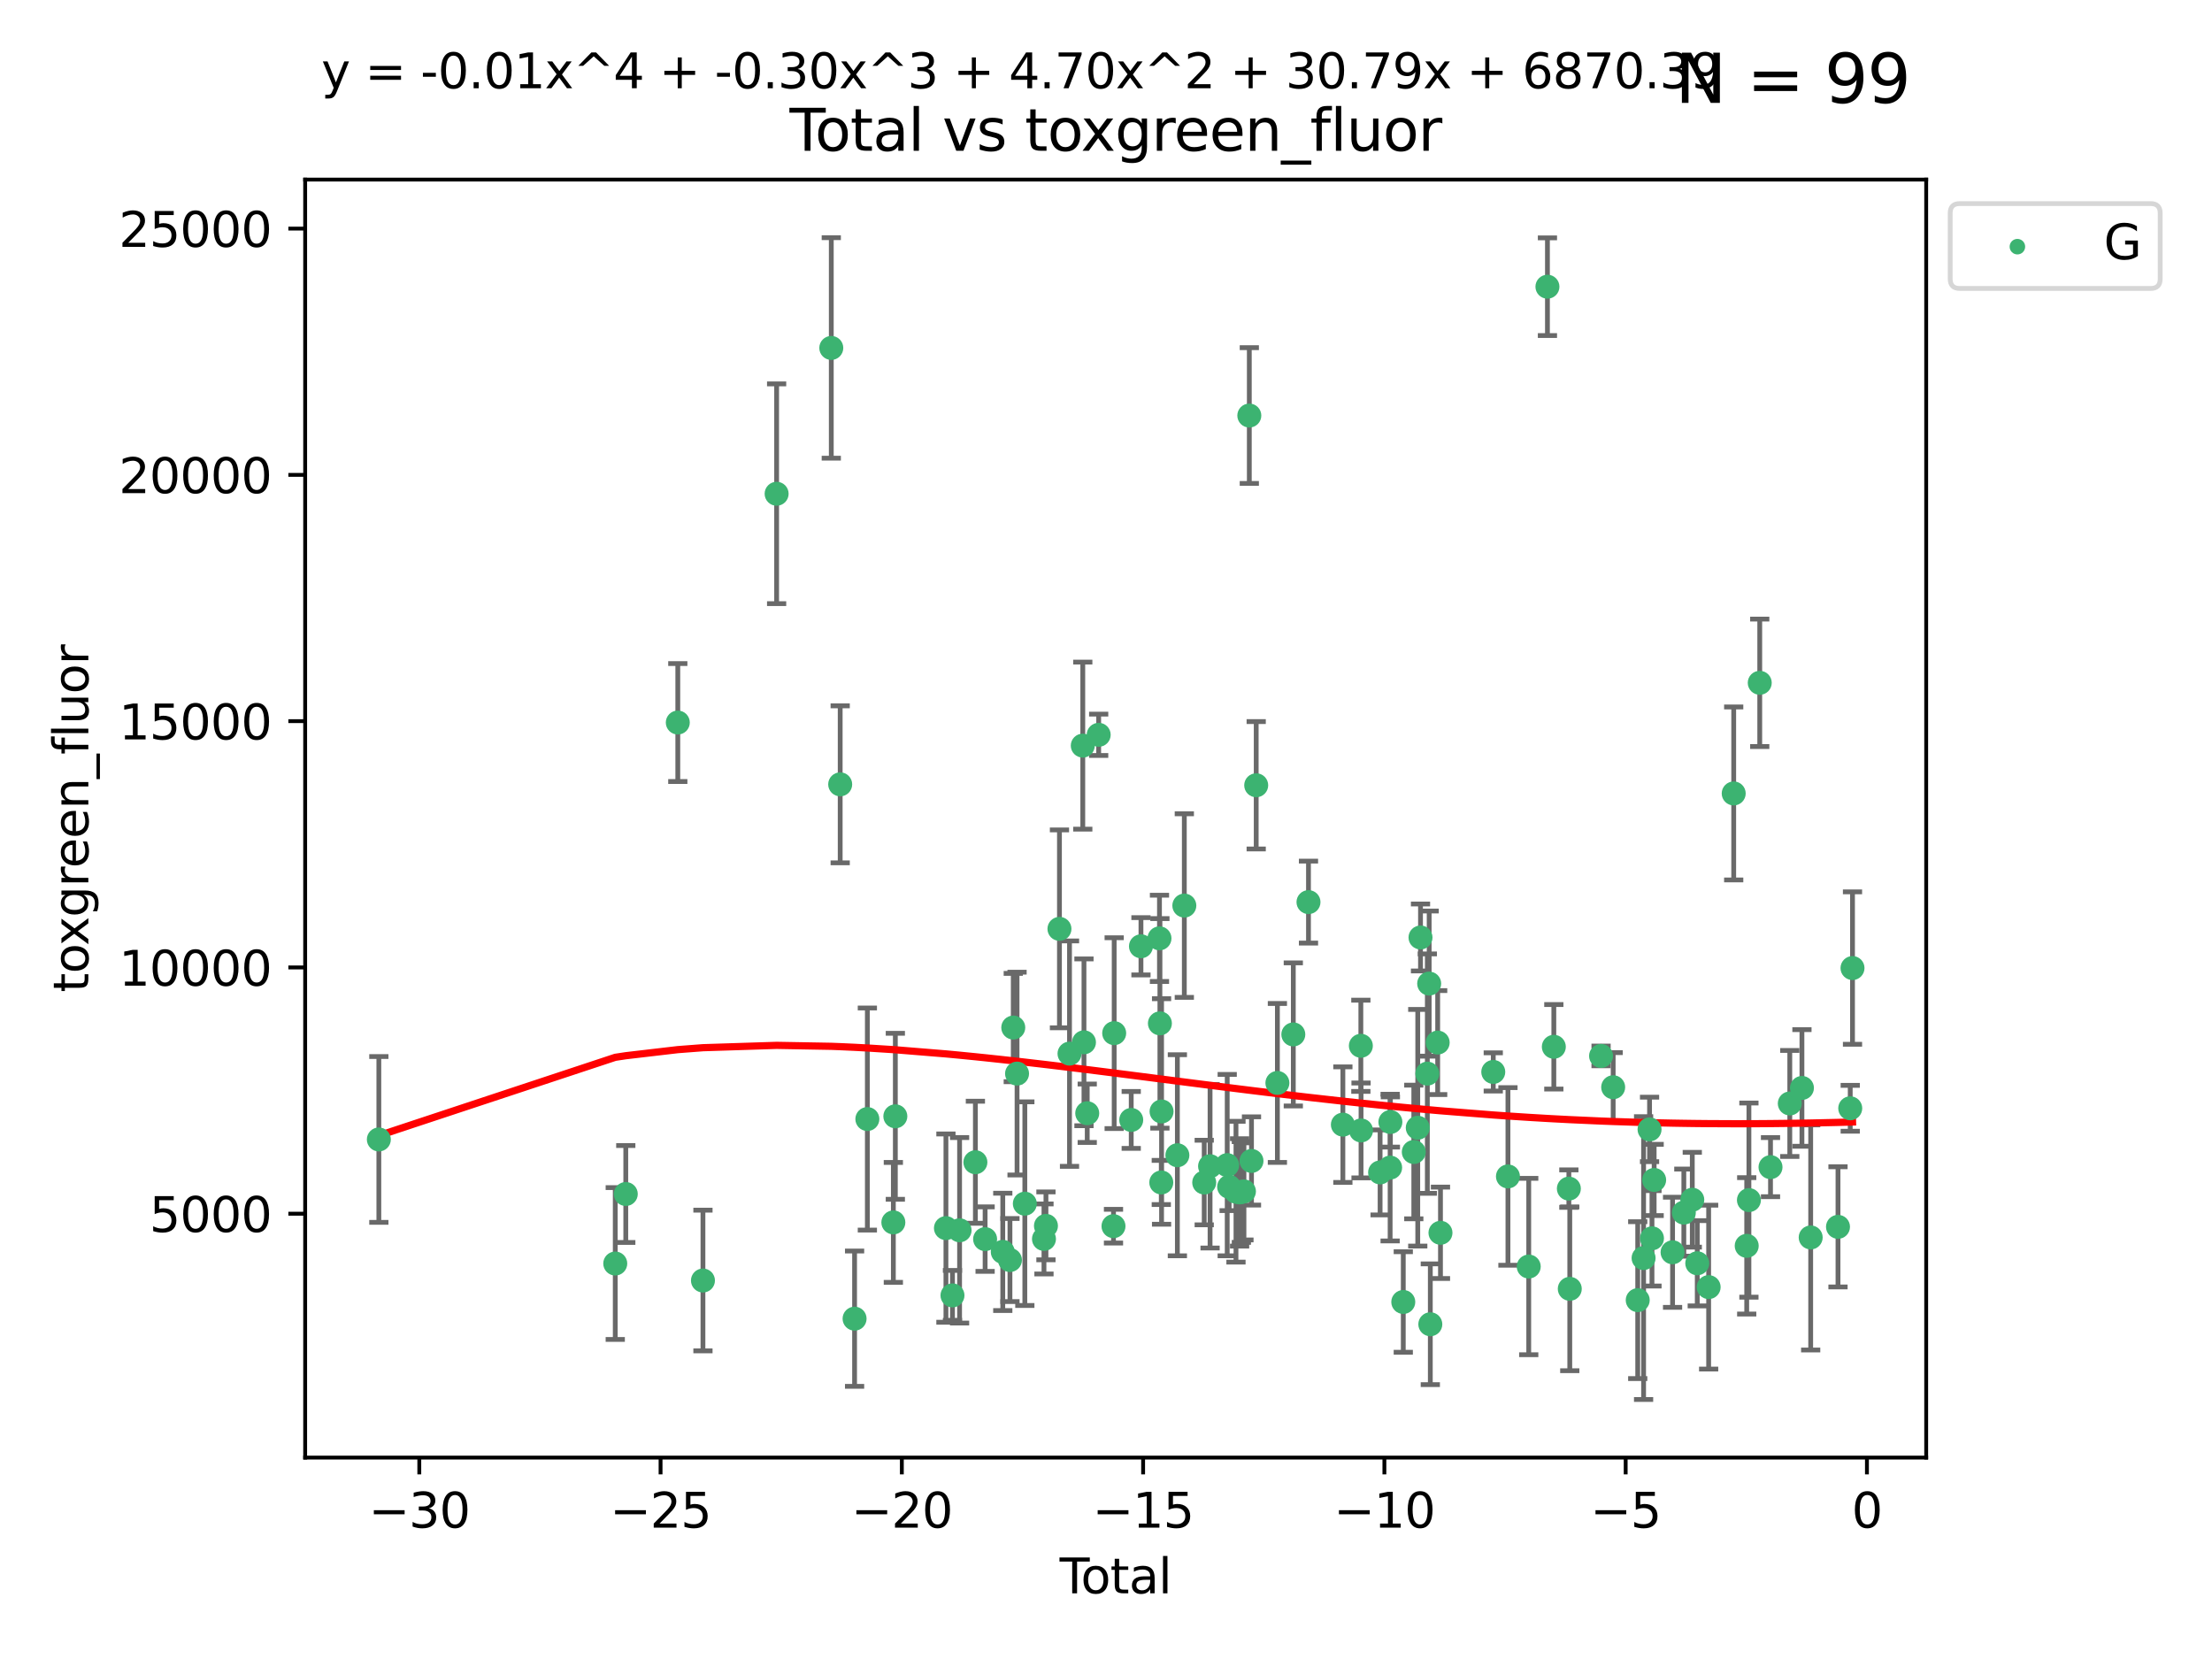 <?xml version="1.0" encoding="utf-8" standalone="no"?>
<!DOCTYPE svg PUBLIC "-//W3C//DTD SVG 1.1//EN"
  "http://www.w3.org/Graphics/SVG/1.1/DTD/svg11.dtd">
<svg xmlns:xlink="http://www.w3.org/1999/xlink" width="460.8pt" height="345.6pt" viewBox="0 0 460.8 345.6" xmlns="http://www.w3.org/2000/svg" version="1.1">
 <defs>
  <style type="text/css">*{stroke-linejoin: round; stroke-linecap: butt}</style>
 </defs>
 <g id="figure_1">
  <g id="patch_1">
   <path d="M 0 345.6 
L 460.8 345.6 
L 460.8 0 
L 0 0 
z
" style="fill: #ffffff"/>
  </g>
  <g id="axes_1">
   <g id="patch_2">
    <path d="M 63.571 303.64 
L 401.26 303.64 
L 401.26 37.411 
L 63.571 37.411 
z
" style="fill: #ffffff"/>
   </g>
   <g id="PathCollection_1">
    <defs>
     <path id="m70cee35d7e" d="M 0 1.118 
C 0.297 1.118 0.581 1 0.791 0.791 
C 1 0.581 1.118 0.297 1.118 0 
C 1.118 -0.297 1 -0.581 0.791 -0.791 
C 0.581 -1 0.297 -1.118 0 -1.118 
C -0.297 -1.118 -0.581 -1 -0.791 -0.791 
C -1 -0.581 -1.118 -0.297 -1.118 0 
C -1.118 0.297 -1 0.581 -0.791 0.791 
C -0.581 1 -0.297 1.118 0 1.118 
z
" style="stroke: #3cb371"/>
    </defs>
    <g clip-path="url(#p70110d221f)">
     <use xlink:href="#m70cee35d7e" x="78.921" y="237.37" style="fill: #3cb371; stroke: #3cb371"/>
     <use xlink:href="#m70cee35d7e" x="128.169" y="263.217" style="fill: #3cb371; stroke: #3cb371"/>
     <use xlink:href="#m70cee35d7e" x="130.361" y="248.732" style="fill: #3cb371; stroke: #3cb371"/>
     <use xlink:href="#m70cee35d7e" x="141.198" y="150.518" style="fill: #3cb371; stroke: #3cb371"/>
     <use xlink:href="#m70cee35d7e" x="146.438" y="266.755" style="fill: #3cb371; stroke: #3cb371"/>
     <use xlink:href="#m70cee35d7e" x="161.785" y="102.859" style="fill: #3cb371; stroke: #3cb371"/>
     <use xlink:href="#m70cee35d7e" x="173.172" y="72.481" style="fill: #3cb371; stroke: #3cb371"/>
     <use xlink:href="#m70cee35d7e" x="175.027" y="163.393" style="fill: #3cb371; stroke: #3cb371"/>
     <use xlink:href="#m70cee35d7e" x="178.025" y="274.703" style="fill: #3cb371; stroke: #3cb371"/>
     <use xlink:href="#m70cee35d7e" x="180.686" y="233.116" style="fill: #3cb371; stroke: #3cb371"/>
     <use xlink:href="#m70cee35d7e" x="186.102" y="254.65" style="fill: #3cb371; stroke: #3cb371"/>
     <use xlink:href="#m70cee35d7e" x="186.516" y="232.545" style="fill: #3cb371; stroke: #3cb371"/>
     <use xlink:href="#m70cee35d7e" x="197.055" y="255.837" style="fill: #3cb371; stroke: #3cb371"/>
     <use xlink:href="#m70cee35d7e" x="198.418" y="269.854" style="fill: #3cb371; stroke: #3cb371"/>
     <use xlink:href="#m70cee35d7e" x="199.899" y="256.296" style="fill: #3cb371; stroke: #3cb371"/>
     <use xlink:href="#m70cee35d7e" x="203.193" y="242.116" style="fill: #3cb371; stroke: #3cb371"/>
     <use xlink:href="#m70cee35d7e" x="205.217" y="258.131" style="fill: #3cb371; stroke: #3cb371"/>
     <use xlink:href="#m70cee35d7e" x="208.897" y="260.788" style="fill: #3cb371; stroke: #3cb371"/>
     <use xlink:href="#m70cee35d7e" x="210.392" y="262.489" style="fill: #3cb371; stroke: #3cb371"/>
     <use xlink:href="#m70cee35d7e" x="211.082" y="214.057" style="fill: #3cb371; stroke: #3cb371"/>
     <use xlink:href="#m70cee35d7e" x="211.87" y="223.651" style="fill: #3cb371; stroke: #3cb371"/>
     <use xlink:href="#m70cee35d7e" x="213.491" y="250.746" style="fill: #3cb371; stroke: #3cb371"/>
     <use xlink:href="#m70cee35d7e" x="217.478" y="258.096" style="fill: #3cb371; stroke: #3cb371"/>
     <use xlink:href="#m70cee35d7e" x="217.89" y="255.37" style="fill: #3cb371; stroke: #3cb371"/>
     <use xlink:href="#m70cee35d7e" x="220.704" y="193.499" style="fill: #3cb371; stroke: #3cb371"/>
     <use xlink:href="#m70cee35d7e" x="222.799" y="219.49" style="fill: #3cb371; stroke: #3cb371"/>
     <use xlink:href="#m70cee35d7e" x="225.563" y="155.327" style="fill: #3cb371; stroke: #3cb371"/>
     <use xlink:href="#m70cee35d7e" x="225.811" y="217.133" style="fill: #3cb371; stroke: #3cb371"/>
     <use xlink:href="#m70cee35d7e" x="226.491" y="231.908" style="fill: #3cb371; stroke: #3cb371"/>
     <use xlink:href="#m70cee35d7e" x="228.875" y="153.073" style="fill: #3cb371; stroke: #3cb371"/>
     <use xlink:href="#m70cee35d7e" x="231.961" y="255.433" style="fill: #3cb371; stroke: #3cb371"/>
     <use xlink:href="#m70cee35d7e" x="232.105" y="215.224" style="fill: #3cb371; stroke: #3cb371"/>
     <use xlink:href="#m70cee35d7e" x="235.655" y="233.302" style="fill: #3cb371; stroke: #3cb371"/>
     <use xlink:href="#m70cee35d7e" x="237.683" y="197.127" style="fill: #3cb371; stroke: #3cb371"/>
     <use xlink:href="#m70cee35d7e" x="241.54" y="195.474" style="fill: #3cb371; stroke: #3cb371"/>
     <use xlink:href="#m70cee35d7e" x="241.629" y="213.186" style="fill: #3cb371; stroke: #3cb371"/>
     <use xlink:href="#m70cee35d7e" x="241.917" y="246.328" style="fill: #3cb371; stroke: #3cb371"/>
     <use xlink:href="#m70cee35d7e" x="241.975" y="231.54" style="fill: #3cb371; stroke: #3cb371"/>
     <use xlink:href="#m70cee35d7e" x="245.269" y="240.659" style="fill: #3cb371; stroke: #3cb371"/>
     <use xlink:href="#m70cee35d7e" x="246.716" y="188.649" style="fill: #3cb371; stroke: #3cb371"/>
     <use xlink:href="#m70cee35d7e" x="250.861" y="246.342" style="fill: #3cb371; stroke: #3cb371"/>
     <use xlink:href="#m70cee35d7e" x="252.08" y="242.947" style="fill: #3cb371; stroke: #3cb371"/>
     <use xlink:href="#m70cee35d7e" x="255.651" y="242.715" style="fill: #3cb371; stroke: #3cb371"/>
     <use xlink:href="#m70cee35d7e" x="256.051" y="247.232" style="fill: #3cb371; stroke: #3cb371"/>
     <use xlink:href="#m70cee35d7e" x="257.477" y="248.252" style="fill: #3cb371; stroke: #3cb371"/>
     <use xlink:href="#m70cee35d7e" x="258.23" y="248.396" style="fill: #3cb371; stroke: #3cb371"/>
     <use xlink:href="#m70cee35d7e" x="258.6" y="248.319" style="fill: #3cb371; stroke: #3cb371"/>
     <use xlink:href="#m70cee35d7e" x="259.137" y="248.186" style="fill: #3cb371; stroke: #3cb371"/>
     <use xlink:href="#m70cee35d7e" x="260.255" y="86.567" style="fill: #3cb371; stroke: #3cb371"/>
     <use xlink:href="#m70cee35d7e" x="260.708" y="241.844" style="fill: #3cb371; stroke: #3cb371"/>
     <use xlink:href="#m70cee35d7e" x="261.69" y="163.586" style="fill: #3cb371; stroke: #3cb371"/>
     <use xlink:href="#m70cee35d7e" x="266.105" y="225.598" style="fill: #3cb371; stroke: #3cb371"/>
     <use xlink:href="#m70cee35d7e" x="269.42" y="215.489" style="fill: #3cb371; stroke: #3cb371"/>
     <use xlink:href="#m70cee35d7e" x="272.582" y="187.925" style="fill: #3cb371; stroke: #3cb371"/>
     <use xlink:href="#m70cee35d7e" x="279.745" y="234.284" style="fill: #3cb371; stroke: #3cb371"/>
     <use xlink:href="#m70cee35d7e" x="283.491" y="217.857" style="fill: #3cb371; stroke: #3cb371"/>
     <use xlink:href="#m70cee35d7e" x="283.53" y="235.491" style="fill: #3cb371; stroke: #3cb371"/>
     <use xlink:href="#m70cee35d7e" x="287.5" y="244.236" style="fill: #3cb371; stroke: #3cb371"/>
     <use xlink:href="#m70cee35d7e" x="289.59" y="243.229" style="fill: #3cb371; stroke: #3cb371"/>
     <use xlink:href="#m70cee35d7e" x="289.642" y="233.729" style="fill: #3cb371; stroke: #3cb371"/>
     <use xlink:href="#m70cee35d7e" x="292.329" y="271.225" style="fill: #3cb371; stroke: #3cb371"/>
     <use xlink:href="#m70cee35d7e" x="294.52" y="239.981" style="fill: #3cb371; stroke: #3cb371"/>
     <use xlink:href="#m70cee35d7e" x="295.345" y="234.932" style="fill: #3cb371; stroke: #3cb371"/>
     <use xlink:href="#m70cee35d7e" x="295.918" y="195.293" style="fill: #3cb371; stroke: #3cb371"/>
     <use xlink:href="#m70cee35d7e" x="297.342" y="223.656" style="fill: #3cb371; stroke: #3cb371"/>
     <use xlink:href="#m70cee35d7e" x="297.723" y="204.9" style="fill: #3cb371; stroke: #3cb371"/>
     <use xlink:href="#m70cee35d7e" x="297.961" y="275.866" style="fill: #3cb371; stroke: #3cb371"/>
     <use xlink:href="#m70cee35d7e" x="299.495" y="217.186" style="fill: #3cb371; stroke: #3cb371"/>
     <use xlink:href="#m70cee35d7e" x="300.078" y="256.814" style="fill: #3cb371; stroke: #3cb371"/>
     <use xlink:href="#m70cee35d7e" x="311.075" y="223.306" style="fill: #3cb371; stroke: #3cb371"/>
     <use xlink:href="#m70cee35d7e" x="314.132" y="245.072" style="fill: #3cb371; stroke: #3cb371"/>
     <use xlink:href="#m70cee35d7e" x="318.463" y="263.842" style="fill: #3cb371; stroke: #3cb371"/>
     <use xlink:href="#m70cee35d7e" x="322.36" y="59.725" style="fill: #3cb371; stroke: #3cb371"/>
     <use xlink:href="#m70cee35d7e" x="323.691" y="218.064" style="fill: #3cb371; stroke: #3cb371"/>
     <use xlink:href="#m70cee35d7e" x="326.822" y="247.609" style="fill: #3cb371; stroke: #3cb371"/>
     <use xlink:href="#m70cee35d7e" x="327.013" y="268.487" style="fill: #3cb371; stroke: #3cb371"/>
     <use xlink:href="#m70cee35d7e" x="333.531" y="219.972" style="fill: #3cb371; stroke: #3cb371"/>
     <use xlink:href="#m70cee35d7e" x="336.053" y="226.487" style="fill: #3cb371; stroke: #3cb371"/>
     <use xlink:href="#m70cee35d7e" x="341.168" y="270.842" style="fill: #3cb371; stroke: #3cb371"/>
     <use xlink:href="#m70cee35d7e" x="342.389" y="262.078" style="fill: #3cb371; stroke: #3cb371"/>
     <use xlink:href="#m70cee35d7e" x="343.632" y="235.279" style="fill: #3cb371; stroke: #3cb371"/>
     <use xlink:href="#m70cee35d7e" x="344.136" y="257.967" style="fill: #3cb371; stroke: #3cb371"/>
     <use xlink:href="#m70cee35d7e" x="344.589" y="245.805" style="fill: #3cb371; stroke: #3cb371"/>
     <use xlink:href="#m70cee35d7e" x="348.427" y="260.874" style="fill: #3cb371; stroke: #3cb371"/>
     <use xlink:href="#m70cee35d7e" x="350.773" y="252.61" style="fill: #3cb371; stroke: #3cb371"/>
     <use xlink:href="#m70cee35d7e" x="352.534" y="249.928" style="fill: #3cb371; stroke: #3cb371"/>
     <use xlink:href="#m70cee35d7e" x="353.571" y="263.164" style="fill: #3cb371; stroke: #3cb371"/>
     <use xlink:href="#m70cee35d7e" x="355.942" y="268.129" style="fill: #3cb371; stroke: #3cb371"/>
     <use xlink:href="#m70cee35d7e" x="361.162" y="165.288" style="fill: #3cb371; stroke: #3cb371"/>
     <use xlink:href="#m70cee35d7e" x="363.872" y="259.53" style="fill: #3cb371; stroke: #3cb371"/>
     <use xlink:href="#m70cee35d7e" x="364.332" y="250.002" style="fill: #3cb371; stroke: #3cb371"/>
     <use xlink:href="#m70cee35d7e" x="366.587" y="142.242" style="fill: #3cb371; stroke: #3cb371"/>
     <use xlink:href="#m70cee35d7e" x="368.83" y="243.136" style="fill: #3cb371; stroke: #3cb371"/>
     <use xlink:href="#m70cee35d7e" x="372.846" y="229.874" style="fill: #3cb371; stroke: #3cb371"/>
     <use xlink:href="#m70cee35d7e" x="375.377" y="226.641" style="fill: #3cb371; stroke: #3cb371"/>
     <use xlink:href="#m70cee35d7e" x="377.199" y="257.781" style="fill: #3cb371; stroke: #3cb371"/>
     <use xlink:href="#m70cee35d7e" x="382.888" y="255.575" style="fill: #3cb371; stroke: #3cb371"/>
     <use xlink:href="#m70cee35d7e" x="385.437" y="230.877" style="fill: #3cb371; stroke: #3cb371"/>
     <use xlink:href="#m70cee35d7e" x="385.911" y="201.663" style="fill: #3cb371; stroke: #3cb371"/>
    </g>
   </g>
   <g id="matplotlib.axis_1">
    <g id="xtick_1">
     <g id="line2d_1">
      <defs>
       <path id="m82b71f2a35" d="M 0 0 
L 0 3.5 
" style="stroke: #000000; stroke-width: 0.8"/>
      </defs>
      <g>
       <use xlink:href="#m82b71f2a35" x="87.347" y="303.64" style="stroke: #000000; stroke-width: 0.8"/>
      </g>
     </g>
     <g id="text_1">
      <!-- −30 -->
      <g transform="translate(76.794 318.238)scale(0.1 -0.1)">
       <defs>
        <path id="DejaVuSans-2212" d="M 678 2272 
L 4684 2272 
L 4684 1741 
L 678 1741 
L 678 2272 
z
" transform="scale(0.016)"/>
        <path id="DejaVuSans-33" d="M 2597 2516 
Q 3050 2419 3304 2112 
Q 3559 1806 3559 1356 
Q 3559 666 3084 287 
Q 2609 -91 1734 -91 
Q 1441 -91 1130 -33 
Q 819 25 488 141 
L 488 750 
Q 750 597 1062 519 
Q 1375 441 1716 441 
Q 2309 441 2620 675 
Q 2931 909 2931 1356 
Q 2931 1769 2642 2001 
Q 2353 2234 1838 2234 
L 1294 2234 
L 1294 2753 
L 1863 2753 
Q 2328 2753 2575 2939 
Q 2822 3125 2822 3475 
Q 2822 3834 2567 4026 
Q 2313 4219 1838 4219 
Q 1578 4219 1281 4162 
Q 984 4106 628 3988 
L 628 4550 
Q 988 4650 1302 4700 
Q 1616 4750 1894 4750 
Q 2613 4750 3031 4423 
Q 3450 4097 3450 3541 
Q 3450 3153 3228 2886 
Q 3006 2619 2597 2516 
z
" transform="scale(0.016)"/>
        <path id="DejaVuSans-30" d="M 2034 4250 
Q 1547 4250 1301 3770 
Q 1056 3291 1056 2328 
Q 1056 1369 1301 889 
Q 1547 409 2034 409 
Q 2525 409 2770 889 
Q 3016 1369 3016 2328 
Q 3016 3291 2770 3770 
Q 2525 4250 2034 4250 
z
M 2034 4750 
Q 2819 4750 3233 4129 
Q 3647 3509 3647 2328 
Q 3647 1150 3233 529 
Q 2819 -91 2034 -91 
Q 1250 -91 836 529 
Q 422 1150 422 2328 
Q 422 3509 836 4129 
Q 1250 4750 2034 4750 
z
" transform="scale(0.016)"/>
       </defs>
       <use xlink:href="#DejaVuSans-2212"/>
       <use xlink:href="#DejaVuSans-33" x="83.789"/>
       <use xlink:href="#DejaVuSans-30" x="147.412"/>
      </g>
     </g>
    </g>
    <g id="xtick_2">
     <g id="line2d_2">
      <g>
       <use xlink:href="#m82b71f2a35" x="137.608" y="303.64" style="stroke: #000000; stroke-width: 0.8"/>
      </g>
     </g>
     <g id="text_2">
      <!-- −25 -->
      <g transform="translate(127.056 318.238)scale(0.1 -0.1)">
       <defs>
        <path id="DejaVuSans-32" d="M 1228 531 
L 3431 531 
L 3431 0 
L 469 0 
L 469 531 
Q 828 903 1448 1529 
Q 2069 2156 2228 2338 
Q 2531 2678 2651 2914 
Q 2772 3150 2772 3378 
Q 2772 3750 2511 3984 
Q 2250 4219 1831 4219 
Q 1534 4219 1204 4116 
Q 875 4013 500 3803 
L 500 4441 
Q 881 4594 1212 4672 
Q 1544 4750 1819 4750 
Q 2544 4750 2975 4387 
Q 3406 4025 3406 3419 
Q 3406 3131 3298 2873 
Q 3191 2616 2906 2266 
Q 2828 2175 2409 1742 
Q 1991 1309 1228 531 
z
" transform="scale(0.016)"/>
        <path id="DejaVuSans-35" d="M 691 4666 
L 3169 4666 
L 3169 4134 
L 1269 4134 
L 1269 2991 
Q 1406 3038 1543 3061 
Q 1681 3084 1819 3084 
Q 2600 3084 3056 2656 
Q 3513 2228 3513 1497 
Q 3513 744 3044 326 
Q 2575 -91 1722 -91 
Q 1428 -91 1123 -41 
Q 819 9 494 109 
L 494 744 
Q 775 591 1075 516 
Q 1375 441 1709 441 
Q 2250 441 2565 725 
Q 2881 1009 2881 1497 
Q 2881 1984 2565 2268 
Q 2250 2553 1709 2553 
Q 1456 2553 1204 2497 
Q 953 2441 691 2322 
L 691 4666 
z
" transform="scale(0.016)"/>
       </defs>
       <use xlink:href="#DejaVuSans-2212"/>
       <use xlink:href="#DejaVuSans-32" x="83.789"/>
       <use xlink:href="#DejaVuSans-35" x="147.412"/>
      </g>
     </g>
    </g>
    <g id="xtick_3">
     <g id="line2d_3">
      <g>
       <use xlink:href="#m82b71f2a35" x="187.87" y="303.64" style="stroke: #000000; stroke-width: 0.8"/>
      </g>
     </g>
     <g id="text_3">
      <!-- −20 -->
      <g transform="translate(177.318 318.238)scale(0.1 -0.1)">
       <use xlink:href="#DejaVuSans-2212"/>
       <use xlink:href="#DejaVuSans-32" x="83.789"/>
       <use xlink:href="#DejaVuSans-30" x="147.412"/>
      </g>
     </g>
    </g>
    <g id="xtick_4">
     <g id="line2d_4">
      <g>
       <use xlink:href="#m82b71f2a35" x="238.132" y="303.64" style="stroke: #000000; stroke-width: 0.8"/>
      </g>
     </g>
     <g id="text_4">
      <!-- −15 -->
      <g transform="translate(227.58 318.238)scale(0.1 -0.1)">
       <defs>
        <path id="DejaVuSans-31" d="M 794 531 
L 1825 531 
L 1825 4091 
L 703 3866 
L 703 4441 
L 1819 4666 
L 2450 4666 
L 2450 531 
L 3481 531 
L 3481 0 
L 794 0 
L 794 531 
z
" transform="scale(0.016)"/>
       </defs>
       <use xlink:href="#DejaVuSans-2212"/>
       <use xlink:href="#DejaVuSans-31" x="83.789"/>
       <use xlink:href="#DejaVuSans-35" x="147.412"/>
      </g>
     </g>
    </g>
    <g id="xtick_5">
     <g id="line2d_5">
      <g>
       <use xlink:href="#m82b71f2a35" x="288.394" y="303.64" style="stroke: #000000; stroke-width: 0.8"/>
      </g>
     </g>
     <g id="text_5">
      <!-- −10 -->
      <g transform="translate(277.842 318.238)scale(0.1 -0.1)">
       <use xlink:href="#DejaVuSans-2212"/>
       <use xlink:href="#DejaVuSans-31" x="83.789"/>
       <use xlink:href="#DejaVuSans-30" x="147.412"/>
      </g>
     </g>
    </g>
    <g id="xtick_6">
     <g id="line2d_6">
      <g>
       <use xlink:href="#m82b71f2a35" x="338.656" y="303.64" style="stroke: #000000; stroke-width: 0.8"/>
      </g>
     </g>
     <g id="text_6">
      <!-- −5 -->
      <g transform="translate(331.285 318.238)scale(0.1 -0.1)">
       <use xlink:href="#DejaVuSans-2212"/>
       <use xlink:href="#DejaVuSans-35" x="83.789"/>
      </g>
     </g>
    </g>
    <g id="xtick_7">
     <g id="line2d_7">
      <g>
       <use xlink:href="#m82b71f2a35" x="388.917" y="303.64" style="stroke: #000000; stroke-width: 0.8"/>
      </g>
     </g>
     <g id="text_7">
      <!-- 0 -->
      <g transform="translate(385.736 318.238)scale(0.1 -0.1)">
       <use xlink:href="#DejaVuSans-30"/>
      </g>
     </g>
    </g>
    <g id="text_8">
     <!-- Total -->
     <g transform="translate(220.739 331.917)scale(0.1 -0.1)">
      <defs>
       <path id="DejaVuSans-54" d="M -19 4666 
L 3928 4666 
L 3928 4134 
L 2272 4134 
L 2272 0 
L 1638 0 
L 1638 4134 
L -19 4134 
L -19 4666 
z
" transform="scale(0.016)"/>
       <path id="DejaVuSans-6f" d="M 1959 3097 
Q 1497 3097 1228 2736 
Q 959 2375 959 1747 
Q 959 1119 1226 758 
Q 1494 397 1959 397 
Q 2419 397 2687 759 
Q 2956 1122 2956 1747 
Q 2956 2369 2687 2733 
Q 2419 3097 1959 3097 
z
M 1959 3584 
Q 2709 3584 3137 3096 
Q 3566 2609 3566 1747 
Q 3566 888 3137 398 
Q 2709 -91 1959 -91 
Q 1206 -91 779 398 
Q 353 888 353 1747 
Q 353 2609 779 3096 
Q 1206 3584 1959 3584 
z
" transform="scale(0.016)"/>
       <path id="DejaVuSans-74" d="M 1172 4494 
L 1172 3500 
L 2356 3500 
L 2356 3053 
L 1172 3053 
L 1172 1153 
Q 1172 725 1289 603 
Q 1406 481 1766 481 
L 2356 481 
L 2356 0 
L 1766 0 
Q 1100 0 847 248 
Q 594 497 594 1153 
L 594 3053 
L 172 3053 
L 172 3500 
L 594 3500 
L 594 4494 
L 1172 4494 
z
" transform="scale(0.016)"/>
       <path id="DejaVuSans-61" d="M 2194 1759 
Q 1497 1759 1228 1600 
Q 959 1441 959 1056 
Q 959 750 1161 570 
Q 1363 391 1709 391 
Q 2188 391 2477 730 
Q 2766 1069 2766 1631 
L 2766 1759 
L 2194 1759 
z
M 3341 1997 
L 3341 0 
L 2766 0 
L 2766 531 
Q 2569 213 2275 61 
Q 1981 -91 1556 -91 
Q 1019 -91 701 211 
Q 384 513 384 1019 
Q 384 1609 779 1909 
Q 1175 2209 1959 2209 
L 2766 2209 
L 2766 2266 
Q 2766 2663 2505 2880 
Q 2244 3097 1772 3097 
Q 1472 3097 1187 3025 
Q 903 2953 641 2809 
L 641 3341 
Q 956 3463 1253 3523 
Q 1550 3584 1831 3584 
Q 2591 3584 2966 3190 
Q 3341 2797 3341 1997 
z
" transform="scale(0.016)"/>
       <path id="DejaVuSans-6c" d="M 603 4863 
L 1178 4863 
L 1178 0 
L 603 0 
L 603 4863 
z
" transform="scale(0.016)"/>
      </defs>
      <use xlink:href="#DejaVuSans-54"/>
      <use xlink:href="#DejaVuSans-6f" x="44.084"/>
      <use xlink:href="#DejaVuSans-74" x="105.266"/>
      <use xlink:href="#DejaVuSans-61" x="144.475"/>
      <use xlink:href="#DejaVuSans-6c" x="205.754"/>
     </g>
    </g>
   </g>
   <g id="matplotlib.axis_2">
    <g id="ytick_1">
     <g id="line2d_8">
      <defs>
       <path id="m980a702e14" d="M 0 0 
L -3.5 0 
" style="stroke: #000000; stroke-width: 0.8"/>
      </defs>
      <g>
       <use xlink:href="#m980a702e14" x="63.571" y="252.839" style="stroke: #000000; stroke-width: 0.8"/>
      </g>
     </g>
     <g id="text_9">
      <!-- 5000 -->
      <g transform="translate(31.121 256.638)scale(0.1 -0.1)">
       <use xlink:href="#DejaVuSans-35"/>
       <use xlink:href="#DejaVuSans-30" x="63.623"/>
       <use xlink:href="#DejaVuSans-30" x="127.246"/>
       <use xlink:href="#DejaVuSans-30" x="190.869"/>
      </g>
     </g>
    </g>
    <g id="ytick_2">
     <g id="line2d_9">
      <g>
       <use xlink:href="#m980a702e14" x="63.571" y="201.535" style="stroke: #000000; stroke-width: 0.8"/>
      </g>
     </g>
     <g id="text_10">
      <!-- 10000 -->
      <g transform="translate(24.759 205.334)scale(0.1 -0.1)">
       <use xlink:href="#DejaVuSans-31"/>
       <use xlink:href="#DejaVuSans-30" x="63.623"/>
       <use xlink:href="#DejaVuSans-30" x="127.246"/>
       <use xlink:href="#DejaVuSans-30" x="190.869"/>
       <use xlink:href="#DejaVuSans-30" x="254.492"/>
      </g>
     </g>
    </g>
    <g id="ytick_3">
     <g id="line2d_10">
      <g>
       <use xlink:href="#m980a702e14" x="63.571" y="150.23" style="stroke: #000000; stroke-width: 0.8"/>
      </g>
     </g>
     <g id="text_11">
      <!-- 15000 -->
      <g transform="translate(24.759 154.03)scale(0.1 -0.1)">
       <use xlink:href="#DejaVuSans-31"/>
       <use xlink:href="#DejaVuSans-35" x="63.623"/>
       <use xlink:href="#DejaVuSans-30" x="127.246"/>
       <use xlink:href="#DejaVuSans-30" x="190.869"/>
       <use xlink:href="#DejaVuSans-30" x="254.492"/>
      </g>
     </g>
    </g>
    <g id="ytick_4">
     <g id="line2d_11">
      <g>
       <use xlink:href="#m980a702e14" x="63.571" y="98.926" style="stroke: #000000; stroke-width: 0.8"/>
      </g>
     </g>
     <g id="text_12">
      <!-- 20000 -->
      <g transform="translate(24.759 102.725)scale(0.1 -0.1)">
       <use xlink:href="#DejaVuSans-32"/>
       <use xlink:href="#DejaVuSans-30" x="63.623"/>
       <use xlink:href="#DejaVuSans-30" x="127.246"/>
       <use xlink:href="#DejaVuSans-30" x="190.869"/>
       <use xlink:href="#DejaVuSans-30" x="254.492"/>
      </g>
     </g>
    </g>
    <g id="ytick_5">
     <g id="line2d_12">
      <g>
       <use xlink:href="#m980a702e14" x="63.571" y="47.622" style="stroke: #000000; stroke-width: 0.8"/>
      </g>
     </g>
     <g id="text_13">
      <!-- 25000 -->
      <g transform="translate(24.759 51.421)scale(0.1 -0.1)">
       <use xlink:href="#DejaVuSans-32"/>
       <use xlink:href="#DejaVuSans-35" x="63.623"/>
       <use xlink:href="#DejaVuSans-30" x="127.246"/>
       <use xlink:href="#DejaVuSans-30" x="190.869"/>
       <use xlink:href="#DejaVuSans-30" x="254.492"/>
      </g>
     </g>
    </g>
    <g id="text_14">
     <!-- toxgreen_fluor -->
     <g transform="translate(18.401 206.72)rotate(-90)scale(0.1 -0.1)">
      <defs>
       <path id="DejaVuSans-78" d="M 3513 3500 
L 2247 1797 
L 3578 0 
L 2900 0 
L 1881 1375 
L 863 0 
L 184 0 
L 1544 1831 
L 300 3500 
L 978 3500 
L 1906 2253 
L 2834 3500 
L 3513 3500 
z
" transform="scale(0.016)"/>
       <path id="DejaVuSans-67" d="M 2906 1791 
Q 2906 2416 2648 2759 
Q 2391 3103 1925 3103 
Q 1463 3103 1205 2759 
Q 947 2416 947 1791 
Q 947 1169 1205 825 
Q 1463 481 1925 481 
Q 2391 481 2648 825 
Q 2906 1169 2906 1791 
z
M 3481 434 
Q 3481 -459 3084 -895 
Q 2688 -1331 1869 -1331 
Q 1566 -1331 1297 -1286 
Q 1028 -1241 775 -1147 
L 775 -588 
Q 1028 -725 1275 -790 
Q 1522 -856 1778 -856 
Q 2344 -856 2625 -561 
Q 2906 -266 2906 331 
L 2906 616 
Q 2728 306 2450 153 
Q 2172 0 1784 0 
Q 1141 0 747 490 
Q 353 981 353 1791 
Q 353 2603 747 3093 
Q 1141 3584 1784 3584 
Q 2172 3584 2450 3431 
Q 2728 3278 2906 2969 
L 2906 3500 
L 3481 3500 
L 3481 434 
z
" transform="scale(0.016)"/>
       <path id="DejaVuSans-72" d="M 2631 2963 
Q 2534 3019 2420 3045 
Q 2306 3072 2169 3072 
Q 1681 3072 1420 2755 
Q 1159 2438 1159 1844 
L 1159 0 
L 581 0 
L 581 3500 
L 1159 3500 
L 1159 2956 
Q 1341 3275 1631 3429 
Q 1922 3584 2338 3584 
Q 2397 3584 2469 3576 
Q 2541 3569 2628 3553 
L 2631 2963 
z
" transform="scale(0.016)"/>
       <path id="DejaVuSans-65" d="M 3597 1894 
L 3597 1613 
L 953 1613 
Q 991 1019 1311 708 
Q 1631 397 2203 397 
Q 2534 397 2845 478 
Q 3156 559 3463 722 
L 3463 178 
Q 3153 47 2828 -22 
Q 2503 -91 2169 -91 
Q 1331 -91 842 396 
Q 353 884 353 1716 
Q 353 2575 817 3079 
Q 1281 3584 2069 3584 
Q 2775 3584 3186 3129 
Q 3597 2675 3597 1894 
z
M 3022 2063 
Q 3016 2534 2758 2815 
Q 2500 3097 2075 3097 
Q 1594 3097 1305 2825 
Q 1016 2553 972 2059 
L 3022 2063 
z
" transform="scale(0.016)"/>
       <path id="DejaVuSans-6e" d="M 3513 2113 
L 3513 0 
L 2938 0 
L 2938 2094 
Q 2938 2591 2744 2837 
Q 2550 3084 2163 3084 
Q 1697 3084 1428 2787 
Q 1159 2491 1159 1978 
L 1159 0 
L 581 0 
L 581 3500 
L 1159 3500 
L 1159 2956 
Q 1366 3272 1645 3428 
Q 1925 3584 2291 3584 
Q 2894 3584 3203 3211 
Q 3513 2838 3513 2113 
z
" transform="scale(0.016)"/>
       <path id="DejaVuSans-5f" d="M 3263 -1063 
L 3263 -1509 
L -63 -1509 
L -63 -1063 
L 3263 -1063 
z
" transform="scale(0.016)"/>
       <path id="DejaVuSans-66" d="M 2375 4863 
L 2375 4384 
L 1825 4384 
Q 1516 4384 1395 4259 
Q 1275 4134 1275 3809 
L 1275 3500 
L 2222 3500 
L 2222 3053 
L 1275 3053 
L 1275 0 
L 697 0 
L 697 3053 
L 147 3053 
L 147 3500 
L 697 3500 
L 697 3744 
Q 697 4328 969 4595 
Q 1241 4863 1831 4863 
L 2375 4863 
z
" transform="scale(0.016)"/>
       <path id="DejaVuSans-75" d="M 544 1381 
L 544 3500 
L 1119 3500 
L 1119 1403 
Q 1119 906 1312 657 
Q 1506 409 1894 409 
Q 2359 409 2629 706 
Q 2900 1003 2900 1516 
L 2900 3500 
L 3475 3500 
L 3475 0 
L 2900 0 
L 2900 538 
Q 2691 219 2414 64 
Q 2138 -91 1772 -91 
Q 1169 -91 856 284 
Q 544 659 544 1381 
z
M 1991 3584 
L 1991 3584 
z
" transform="scale(0.016)"/>
      </defs>
      <use xlink:href="#DejaVuSans-74"/>
      <use xlink:href="#DejaVuSans-6f" x="39.209"/>
      <use xlink:href="#DejaVuSans-78" x="97.266"/>
      <use xlink:href="#DejaVuSans-67" x="156.445"/>
      <use xlink:href="#DejaVuSans-72" x="219.922"/>
      <use xlink:href="#DejaVuSans-65" x="258.785"/>
      <use xlink:href="#DejaVuSans-65" x="320.309"/>
      <use xlink:href="#DejaVuSans-6e" x="381.832"/>
      <use xlink:href="#DejaVuSans-5f" x="445.211"/>
      <use xlink:href="#DejaVuSans-66" x="495.211"/>
      <use xlink:href="#DejaVuSans-6c" x="530.416"/>
      <use xlink:href="#DejaVuSans-75" x="558.199"/>
      <use xlink:href="#DejaVuSans-6f" x="621.578"/>
      <use xlink:href="#DejaVuSans-72" x="682.76"/>
     </g>
    </g>
   </g>
   <g id="LineCollection_1">
    <path d="M 78.921 254.641 
L 78.921 220.098 
" clip-path="url(#p70110d221f)" style="fill: none; stroke: #696969"/>
    <path d="M 128.169 279.032 
L 128.169 247.402 
" clip-path="url(#p70110d221f)" style="fill: none; stroke: #696969"/>
    <path d="M 130.361 258.83 
L 130.361 238.635 
" clip-path="url(#p70110d221f)" style="fill: none; stroke: #696969"/>
    <path d="M 141.198 162.805 
L 141.198 138.232 
" clip-path="url(#p70110d221f)" style="fill: none; stroke: #696969"/>
    <path d="M 146.438 281.408 
L 146.438 252.102 
" clip-path="url(#p70110d221f)" style="fill: none; stroke: #696969"/>
    <path d="M 161.785 125.746 
L 161.785 79.972 
" clip-path="url(#p70110d221f)" style="fill: none; stroke: #696969"/>
    <path d="M 173.172 95.45 
L 173.172 49.513 
" clip-path="url(#p70110d221f)" style="fill: none; stroke: #696969"/>
    <path d="M 175.027 179.746 
L 175.027 147.04 
" clip-path="url(#p70110d221f)" style="fill: none; stroke: #696969"/>
    <path d="M 178.025 288.799 
L 178.025 260.608 
" clip-path="url(#p70110d221f)" style="fill: none; stroke: #696969"/>
    <path d="M 180.686 256.248 
L 180.686 209.985 
" clip-path="url(#p70110d221f)" style="fill: none; stroke: #696969"/>
    <path d="M 186.102 267.139 
L 186.102 242.161 
" clip-path="url(#p70110d221f)" style="fill: none; stroke: #696969"/>
    <path d="M 186.516 249.835 
L 186.516 215.255 
" clip-path="url(#p70110d221f)" style="fill: none; stroke: #696969"/>
    <path d="M 197.055 275.447 
L 197.055 236.226 
" clip-path="url(#p70110d221f)" style="fill: none; stroke: #696969"/>
    <path d="M 198.418 275.053 
L 198.418 264.654 
" clip-path="url(#p70110d221f)" style="fill: none; stroke: #696969"/>
    <path d="M 199.899 275.617 
L 199.899 236.975 
" clip-path="url(#p70110d221f)" style="fill: none; stroke: #696969"/>
    <path d="M 203.193 254.827 
L 203.193 229.406 
" clip-path="url(#p70110d221f)" style="fill: none; stroke: #696969"/>
    <path d="M 205.217 264.849 
L 205.217 251.414 
" clip-path="url(#p70110d221f)" style="fill: none; stroke: #696969"/>
    <path d="M 208.897 273.01 
L 208.897 248.566 
" clip-path="url(#p70110d221f)" style="fill: none; stroke: #696969"/>
    <path d="M 210.392 271.138 
L 210.392 253.84 
" clip-path="url(#p70110d221f)" style="fill: none; stroke: #696969"/>
    <path d="M 211.082 225.338 
L 211.082 202.777 
" clip-path="url(#p70110d221f)" style="fill: none; stroke: #696969"/>
    <path d="M 211.87 244.775 
L 211.87 202.526 
" clip-path="url(#p70110d221f)" style="fill: none; stroke: #696969"/>
    <path d="M 213.491 271.96 
L 213.491 229.532 
" clip-path="url(#p70110d221f)" style="fill: none; stroke: #696969"/>
    <path d="M 217.478 265.386 
L 217.478 250.805 
" clip-path="url(#p70110d221f)" style="fill: none; stroke: #696969"/>
    <path d="M 217.89 262.443 
L 217.89 248.297 
" clip-path="url(#p70110d221f)" style="fill: none; stroke: #696969"/>
    <path d="M 220.704 214.111 
L 220.704 172.888 
" clip-path="url(#p70110d221f)" style="fill: none; stroke: #696969"/>
    <path d="M 222.799 242.971 
L 222.799 196.009 
" clip-path="url(#p70110d221f)" style="fill: none; stroke: #696969"/>
    <path d="M 225.563 172.723 
L 225.563 137.93 
" clip-path="url(#p70110d221f)" style="fill: none; stroke: #696969"/>
    <path d="M 225.811 234.508 
L 225.811 199.757 
" clip-path="url(#p70110d221f)" style="fill: none; stroke: #696969"/>
    <path d="M 226.491 237.993 
L 226.491 225.823 
" clip-path="url(#p70110d221f)" style="fill: none; stroke: #696969"/>
    <path d="M 228.875 157.379 
L 228.875 148.768 
" clip-path="url(#p70110d221f)" style="fill: none; stroke: #696969"/>
    <path d="M 231.961 258.946 
L 231.961 251.919 
" clip-path="url(#p70110d221f)" style="fill: none; stroke: #696969"/>
    <path d="M 232.105 235.101 
L 232.105 195.347 
" clip-path="url(#p70110d221f)" style="fill: none; stroke: #696969"/>
    <path d="M 235.655 239.227 
L 235.655 227.376 
" clip-path="url(#p70110d221f)" style="fill: none; stroke: #696969"/>
    <path d="M 237.683 203.096 
L 237.683 191.158 
" clip-path="url(#p70110d221f)" style="fill: none; stroke: #696969"/>
    <path d="M 241.54 204.46 
L 241.54 186.489 
" clip-path="url(#p70110d221f)" style="fill: none; stroke: #696969"/>
    <path d="M 241.629 235.01 
L 241.629 191.362 
" clip-path="url(#p70110d221f)" style="fill: none; stroke: #696969"/>
    <path d="M 241.917 250.927 
L 241.917 241.729 
" clip-path="url(#p70110d221f)" style="fill: none; stroke: #696969"/>
    <path d="M 241.975 255.032 
L 241.975 208.049 
" clip-path="url(#p70110d221f)" style="fill: none; stroke: #696969"/>
    <path d="M 245.269 261.607 
L 245.269 219.712 
" clip-path="url(#p70110d221f)" style="fill: none; stroke: #696969"/>
    <path d="M 246.716 207.772 
L 246.716 169.525 
" clip-path="url(#p70110d221f)" style="fill: none; stroke: #696969"/>
    <path d="M 250.861 255.151 
L 250.861 237.534 
" clip-path="url(#p70110d221f)" style="fill: none; stroke: #696969"/>
    <path d="M 252.08 259.984 
L 252.08 225.911 
" clip-path="url(#p70110d221f)" style="fill: none; stroke: #696969"/>
    <path d="M 255.651 261.608 
L 255.651 223.821 
" clip-path="url(#p70110d221f)" style="fill: none; stroke: #696969"/>
    <path d="M 256.051 252.194 
L 256.051 242.27 
" clip-path="url(#p70110d221f)" style="fill: none; stroke: #696969"/>
    <path d="M 257.477 262.917 
L 257.477 233.587 
" clip-path="url(#p70110d221f)" style="fill: none; stroke: #696969"/>
    <path d="M 258.23 259.582 
L 258.23 237.21 
" clip-path="url(#p70110d221f)" style="fill: none; stroke: #696969"/>
    <path d="M 258.6 258.809 
L 258.6 237.829 
" clip-path="url(#p70110d221f)" style="fill: none; stroke: #696969"/>
    <path d="M 259.137 258.301 
L 259.137 238.071 
" clip-path="url(#p70110d221f)" style="fill: none; stroke: #696969"/>
    <path d="M 260.255 100.71 
L 260.255 72.424 
" clip-path="url(#p70110d221f)" style="fill: none; stroke: #696969"/>
    <path d="M 260.708 251.034 
L 260.708 232.654 
" clip-path="url(#p70110d221f)" style="fill: none; stroke: #696969"/>
    <path d="M 261.69 176.854 
L 261.69 150.317 
" clip-path="url(#p70110d221f)" style="fill: none; stroke: #696969"/>
    <path d="M 266.105 242.153 
L 266.105 209.043 
" clip-path="url(#p70110d221f)" style="fill: none; stroke: #696969"/>
    <path d="M 269.42 230.395 
L 269.42 200.584 
" clip-path="url(#p70110d221f)" style="fill: none; stroke: #696969"/>
    <path d="M 272.582 196.462 
L 272.582 179.388 
" clip-path="url(#p70110d221f)" style="fill: none; stroke: #696969"/>
    <path d="M 279.745 246.318 
L 279.745 222.249 
" clip-path="url(#p70110d221f)" style="fill: none; stroke: #696969"/>
    <path d="M 283.491 227.36 
L 283.491 208.354 
" clip-path="url(#p70110d221f)" style="fill: none; stroke: #696969"/>
    <path d="M 283.53 245.374 
L 283.53 225.609 
" clip-path="url(#p70110d221f)" style="fill: none; stroke: #696969"/>
    <path d="M 287.5 253.093 
L 287.5 235.38 
" clip-path="url(#p70110d221f)" style="fill: none; stroke: #696969"/>
    <path d="M 289.59 258.506 
L 289.59 227.952 
" clip-path="url(#p70110d221f)" style="fill: none; stroke: #696969"/>
    <path d="M 289.642 238.958 
L 289.642 228.501 
" clip-path="url(#p70110d221f)" style="fill: none; stroke: #696969"/>
    <path d="M 292.329 281.697 
L 292.329 260.754 
" clip-path="url(#p70110d221f)" style="fill: none; stroke: #696969"/>
    <path d="M 294.52 253.903 
L 294.52 226.059 
" clip-path="url(#p70110d221f)" style="fill: none; stroke: #696969"/>
    <path d="M 295.345 259.58 
L 295.345 210.284 
" clip-path="url(#p70110d221f)" style="fill: none; stroke: #696969"/>
    <path d="M 295.918 202.267 
L 295.918 188.319 
" clip-path="url(#p70110d221f)" style="fill: none; stroke: #696969"/>
    <path d="M 297.342 248.595 
L 297.342 198.716 
" clip-path="url(#p70110d221f)" style="fill: none; stroke: #696969"/>
    <path d="M 297.723 220.018 
L 297.723 189.782 
" clip-path="url(#p70110d221f)" style="fill: none; stroke: #696969"/>
    <path d="M 297.961 288.443 
L 297.961 263.289 
" clip-path="url(#p70110d221f)" style="fill: none; stroke: #696969"/>
    <path d="M 299.495 228.016 
L 299.495 206.355 
" clip-path="url(#p70110d221f)" style="fill: none; stroke: #696969"/>
    <path d="M 300.078 266.334 
L 300.078 247.294 
" clip-path="url(#p70110d221f)" style="fill: none; stroke: #696969"/>
    <path d="M 311.075 227.287 
L 311.075 219.325 
" clip-path="url(#p70110d221f)" style="fill: none; stroke: #696969"/>
    <path d="M 314.132 263.575 
L 314.132 226.569 
" clip-path="url(#p70110d221f)" style="fill: none; stroke: #696969"/>
    <path d="M 318.463 282.216 
L 318.463 245.468 
" clip-path="url(#p70110d221f)" style="fill: none; stroke: #696969"/>
    <path d="M 322.36 69.9 
L 322.36 49.549 
" clip-path="url(#p70110d221f)" style="fill: none; stroke: #696969"/>
    <path d="M 323.691 226.863 
L 323.691 209.265 
" clip-path="url(#p70110d221f)" style="fill: none; stroke: #696969"/>
    <path d="M 326.822 251.509 
L 326.822 243.708 
" clip-path="url(#p70110d221f)" style="fill: none; stroke: #696969"/>
    <path d="M 327.013 285.54 
L 327.013 251.435 
" clip-path="url(#p70110d221f)" style="fill: none; stroke: #696969"/>
    <path d="M 333.531 222.029 
L 333.531 217.915 
" clip-path="url(#p70110d221f)" style="fill: none; stroke: #696969"/>
    <path d="M 336.053 233.696 
L 336.053 219.278 
" clip-path="url(#p70110d221f)" style="fill: none; stroke: #696969"/>
    <path d="M 341.168 287.184 
L 341.168 254.5 
" clip-path="url(#p70110d221f)" style="fill: none; stroke: #696969"/>
    <path d="M 342.389 291.539 
L 342.389 232.618 
" clip-path="url(#p70110d221f)" style="fill: none; stroke: #696969"/>
    <path d="M 343.632 241.998 
L 343.632 228.56 
" clip-path="url(#p70110d221f)" style="fill: none; stroke: #696969"/>
    <path d="M 344.136 267.904 
L 344.136 248.03 
" clip-path="url(#p70110d221f)" style="fill: none; stroke: #696969"/>
    <path d="M 344.589 253.222 
L 344.589 238.389 
" clip-path="url(#p70110d221f)" style="fill: none; stroke: #696969"/>
    <path d="M 348.427 272.344 
L 348.427 249.403 
" clip-path="url(#p70110d221f)" style="fill: none; stroke: #696969"/>
    <path d="M 350.773 261.684 
L 350.773 243.536 
" clip-path="url(#p70110d221f)" style="fill: none; stroke: #696969"/>
    <path d="M 352.534 259.801 
L 352.534 240.055 
" clip-path="url(#p70110d221f)" style="fill: none; stroke: #696969"/>
    <path d="M 353.571 272.043 
L 353.571 254.285 
" clip-path="url(#p70110d221f)" style="fill: none; stroke: #696969"/>
    <path d="M 355.942 285.2 
L 355.942 251.059 
" clip-path="url(#p70110d221f)" style="fill: none; stroke: #696969"/>
    <path d="M 361.162 183.306 
L 361.162 147.271 
" clip-path="url(#p70110d221f)" style="fill: none; stroke: #696969"/>
    <path d="M 363.872 273.738 
L 363.872 245.323 
" clip-path="url(#p70110d221f)" style="fill: none; stroke: #696969"/>
    <path d="M 364.332 270.227 
L 364.332 229.777 
" clip-path="url(#p70110d221f)" style="fill: none; stroke: #696969"/>
    <path d="M 366.587 155.517 
L 366.587 128.968 
" clip-path="url(#p70110d221f)" style="fill: none; stroke: #696969"/>
    <path d="M 368.83 249.296 
L 368.83 236.977 
" clip-path="url(#p70110d221f)" style="fill: none; stroke: #696969"/>
    <path d="M 372.846 240.915 
L 372.846 218.834 
" clip-path="url(#p70110d221f)" style="fill: none; stroke: #696969"/>
    <path d="M 375.377 238.785 
L 375.377 214.497 
" clip-path="url(#p70110d221f)" style="fill: none; stroke: #696969"/>
    <path d="M 377.199 281.229 
L 377.199 234.333 
" clip-path="url(#p70110d221f)" style="fill: none; stroke: #696969"/>
    <path d="M 382.888 268.094 
L 382.888 243.057 
" clip-path="url(#p70110d221f)" style="fill: none; stroke: #696969"/>
    <path d="M 385.437 235.655 
L 385.437 226.098 
" clip-path="url(#p70110d221f)" style="fill: none; stroke: #696969"/>
    <path d="M 385.911 217.542 
L 385.911 185.785 
" clip-path="url(#p70110d221f)" style="fill: none; stroke: #696969"/>
   </g>
   <g id="line2d_13">
    <defs>
     <path id="m27f22ec71d" d="M 2 0 
L -2 -0 
" style="stroke: #696969"/>
    </defs>
    <g clip-path="url(#p70110d221f)">
     <use xlink:href="#m27f22ec71d" x="78.921" y="254.641" style="fill: #696969; stroke: #696969"/>
     <use xlink:href="#m27f22ec71d" x="128.169" y="279.032" style="fill: #696969; stroke: #696969"/>
     <use xlink:href="#m27f22ec71d" x="130.361" y="258.83" style="fill: #696969; stroke: #696969"/>
     <use xlink:href="#m27f22ec71d" x="141.198" y="162.805" style="fill: #696969; stroke: #696969"/>
     <use xlink:href="#m27f22ec71d" x="146.438" y="281.408" style="fill: #696969; stroke: #696969"/>
     <use xlink:href="#m27f22ec71d" x="161.785" y="125.746" style="fill: #696969; stroke: #696969"/>
     <use xlink:href="#m27f22ec71d" x="173.172" y="95.45" style="fill: #696969; stroke: #696969"/>
     <use xlink:href="#m27f22ec71d" x="175.027" y="179.746" style="fill: #696969; stroke: #696969"/>
     <use xlink:href="#m27f22ec71d" x="178.025" y="288.799" style="fill: #696969; stroke: #696969"/>
     <use xlink:href="#m27f22ec71d" x="180.686" y="256.248" style="fill: #696969; stroke: #696969"/>
     <use xlink:href="#m27f22ec71d" x="186.102" y="267.139" style="fill: #696969; stroke: #696969"/>
     <use xlink:href="#m27f22ec71d" x="186.516" y="249.835" style="fill: #696969; stroke: #696969"/>
     <use xlink:href="#m27f22ec71d" x="197.055" y="275.447" style="fill: #696969; stroke: #696969"/>
     <use xlink:href="#m27f22ec71d" x="198.418" y="275.053" style="fill: #696969; stroke: #696969"/>
     <use xlink:href="#m27f22ec71d" x="199.899" y="275.617" style="fill: #696969; stroke: #696969"/>
     <use xlink:href="#m27f22ec71d" x="203.193" y="254.827" style="fill: #696969; stroke: #696969"/>
     <use xlink:href="#m27f22ec71d" x="205.217" y="264.849" style="fill: #696969; stroke: #696969"/>
     <use xlink:href="#m27f22ec71d" x="208.897" y="273.01" style="fill: #696969; stroke: #696969"/>
     <use xlink:href="#m27f22ec71d" x="210.392" y="271.138" style="fill: #696969; stroke: #696969"/>
     <use xlink:href="#m27f22ec71d" x="211.082" y="225.338" style="fill: #696969; stroke: #696969"/>
     <use xlink:href="#m27f22ec71d" x="211.87" y="244.775" style="fill: #696969; stroke: #696969"/>
     <use xlink:href="#m27f22ec71d" x="213.491" y="271.96" style="fill: #696969; stroke: #696969"/>
     <use xlink:href="#m27f22ec71d" x="217.478" y="265.386" style="fill: #696969; stroke: #696969"/>
     <use xlink:href="#m27f22ec71d" x="217.89" y="262.443" style="fill: #696969; stroke: #696969"/>
     <use xlink:href="#m27f22ec71d" x="220.704" y="214.111" style="fill: #696969; stroke: #696969"/>
     <use xlink:href="#m27f22ec71d" x="222.799" y="242.971" style="fill: #696969; stroke: #696969"/>
     <use xlink:href="#m27f22ec71d" x="225.563" y="172.723" style="fill: #696969; stroke: #696969"/>
     <use xlink:href="#m27f22ec71d" x="225.811" y="234.508" style="fill: #696969; stroke: #696969"/>
     <use xlink:href="#m27f22ec71d" x="226.491" y="237.993" style="fill: #696969; stroke: #696969"/>
     <use xlink:href="#m27f22ec71d" x="228.875" y="157.379" style="fill: #696969; stroke: #696969"/>
     <use xlink:href="#m27f22ec71d" x="231.961" y="258.946" style="fill: #696969; stroke: #696969"/>
     <use xlink:href="#m27f22ec71d" x="232.105" y="235.101" style="fill: #696969; stroke: #696969"/>
     <use xlink:href="#m27f22ec71d" x="235.655" y="239.227" style="fill: #696969; stroke: #696969"/>
     <use xlink:href="#m27f22ec71d" x="237.683" y="203.096" style="fill: #696969; stroke: #696969"/>
     <use xlink:href="#m27f22ec71d" x="241.54" y="204.46" style="fill: #696969; stroke: #696969"/>
     <use xlink:href="#m27f22ec71d" x="241.629" y="235.01" style="fill: #696969; stroke: #696969"/>
     <use xlink:href="#m27f22ec71d" x="241.917" y="250.927" style="fill: #696969; stroke: #696969"/>
     <use xlink:href="#m27f22ec71d" x="241.975" y="255.032" style="fill: #696969; stroke: #696969"/>
     <use xlink:href="#m27f22ec71d" x="245.269" y="261.607" style="fill: #696969; stroke: #696969"/>
     <use xlink:href="#m27f22ec71d" x="246.716" y="207.772" style="fill: #696969; stroke: #696969"/>
     <use xlink:href="#m27f22ec71d" x="250.861" y="255.151" style="fill: #696969; stroke: #696969"/>
     <use xlink:href="#m27f22ec71d" x="252.08" y="259.984" style="fill: #696969; stroke: #696969"/>
     <use xlink:href="#m27f22ec71d" x="255.651" y="261.608" style="fill: #696969; stroke: #696969"/>
     <use xlink:href="#m27f22ec71d" x="256.051" y="252.194" style="fill: #696969; stroke: #696969"/>
     <use xlink:href="#m27f22ec71d" x="257.477" y="262.917" style="fill: #696969; stroke: #696969"/>
     <use xlink:href="#m27f22ec71d" x="258.23" y="259.582" style="fill: #696969; stroke: #696969"/>
     <use xlink:href="#m27f22ec71d" x="258.6" y="258.809" style="fill: #696969; stroke: #696969"/>
     <use xlink:href="#m27f22ec71d" x="259.137" y="258.301" style="fill: #696969; stroke: #696969"/>
     <use xlink:href="#m27f22ec71d" x="260.255" y="100.71" style="fill: #696969; stroke: #696969"/>
     <use xlink:href="#m27f22ec71d" x="260.708" y="251.034" style="fill: #696969; stroke: #696969"/>
     <use xlink:href="#m27f22ec71d" x="261.69" y="176.854" style="fill: #696969; stroke: #696969"/>
     <use xlink:href="#m27f22ec71d" x="266.105" y="242.153" style="fill: #696969; stroke: #696969"/>
     <use xlink:href="#m27f22ec71d" x="269.42" y="230.395" style="fill: #696969; stroke: #696969"/>
     <use xlink:href="#m27f22ec71d" x="272.582" y="196.462" style="fill: #696969; stroke: #696969"/>
     <use xlink:href="#m27f22ec71d" x="279.745" y="246.318" style="fill: #696969; stroke: #696969"/>
     <use xlink:href="#m27f22ec71d" x="283.491" y="227.36" style="fill: #696969; stroke: #696969"/>
     <use xlink:href="#m27f22ec71d" x="283.53" y="245.374" style="fill: #696969; stroke: #696969"/>
     <use xlink:href="#m27f22ec71d" x="287.5" y="253.093" style="fill: #696969; stroke: #696969"/>
     <use xlink:href="#m27f22ec71d" x="289.59" y="258.506" style="fill: #696969; stroke: #696969"/>
     <use xlink:href="#m27f22ec71d" x="289.642" y="238.958" style="fill: #696969; stroke: #696969"/>
     <use xlink:href="#m27f22ec71d" x="292.329" y="281.697" style="fill: #696969; stroke: #696969"/>
     <use xlink:href="#m27f22ec71d" x="294.52" y="253.903" style="fill: #696969; stroke: #696969"/>
     <use xlink:href="#m27f22ec71d" x="295.345" y="259.58" style="fill: #696969; stroke: #696969"/>
     <use xlink:href="#m27f22ec71d" x="295.918" y="202.267" style="fill: #696969; stroke: #696969"/>
     <use xlink:href="#m27f22ec71d" x="297.342" y="248.595" style="fill: #696969; stroke: #696969"/>
     <use xlink:href="#m27f22ec71d" x="297.723" y="220.018" style="fill: #696969; stroke: #696969"/>
     <use xlink:href="#m27f22ec71d" x="297.961" y="288.443" style="fill: #696969; stroke: #696969"/>
     <use xlink:href="#m27f22ec71d" x="299.495" y="228.016" style="fill: #696969; stroke: #696969"/>
     <use xlink:href="#m27f22ec71d" x="300.078" y="266.334" style="fill: #696969; stroke: #696969"/>
     <use xlink:href="#m27f22ec71d" x="311.075" y="227.287" style="fill: #696969; stroke: #696969"/>
     <use xlink:href="#m27f22ec71d" x="314.132" y="263.575" style="fill: #696969; stroke: #696969"/>
     <use xlink:href="#m27f22ec71d" x="318.463" y="282.216" style="fill: #696969; stroke: #696969"/>
     <use xlink:href="#m27f22ec71d" x="322.36" y="69.9" style="fill: #696969; stroke: #696969"/>
     <use xlink:href="#m27f22ec71d" x="323.691" y="226.863" style="fill: #696969; stroke: #696969"/>
     <use xlink:href="#m27f22ec71d" x="326.822" y="251.509" style="fill: #696969; stroke: #696969"/>
     <use xlink:href="#m27f22ec71d" x="327.013" y="285.54" style="fill: #696969; stroke: #696969"/>
     <use xlink:href="#m27f22ec71d" x="333.531" y="222.029" style="fill: #696969; stroke: #696969"/>
     <use xlink:href="#m27f22ec71d" x="336.053" y="233.696" style="fill: #696969; stroke: #696969"/>
     <use xlink:href="#m27f22ec71d" x="341.168" y="287.184" style="fill: #696969; stroke: #696969"/>
     <use xlink:href="#m27f22ec71d" x="342.389" y="291.539" style="fill: #696969; stroke: #696969"/>
     <use xlink:href="#m27f22ec71d" x="343.632" y="241.998" style="fill: #696969; stroke: #696969"/>
     <use xlink:href="#m27f22ec71d" x="344.136" y="267.904" style="fill: #696969; stroke: #696969"/>
     <use xlink:href="#m27f22ec71d" x="344.589" y="253.222" style="fill: #696969; stroke: #696969"/>
     <use xlink:href="#m27f22ec71d" x="348.427" y="272.344" style="fill: #696969; stroke: #696969"/>
     <use xlink:href="#m27f22ec71d" x="350.773" y="261.684" style="fill: #696969; stroke: #696969"/>
     <use xlink:href="#m27f22ec71d" x="352.534" y="259.801" style="fill: #696969; stroke: #696969"/>
     <use xlink:href="#m27f22ec71d" x="353.571" y="272.043" style="fill: #696969; stroke: #696969"/>
     <use xlink:href="#m27f22ec71d" x="355.942" y="285.2" style="fill: #696969; stroke: #696969"/>
     <use xlink:href="#m27f22ec71d" x="361.162" y="183.306" style="fill: #696969; stroke: #696969"/>
     <use xlink:href="#m27f22ec71d" x="363.872" y="273.738" style="fill: #696969; stroke: #696969"/>
     <use xlink:href="#m27f22ec71d" x="364.332" y="270.227" style="fill: #696969; stroke: #696969"/>
     <use xlink:href="#m27f22ec71d" x="366.587" y="155.517" style="fill: #696969; stroke: #696969"/>
     <use xlink:href="#m27f22ec71d" x="368.83" y="249.296" style="fill: #696969; stroke: #696969"/>
     <use xlink:href="#m27f22ec71d" x="372.846" y="240.915" style="fill: #696969; stroke: #696969"/>
     <use xlink:href="#m27f22ec71d" x="375.377" y="238.785" style="fill: #696969; stroke: #696969"/>
     <use xlink:href="#m27f22ec71d" x="377.199" y="281.229" style="fill: #696969; stroke: #696969"/>
     <use xlink:href="#m27f22ec71d" x="382.888" y="268.094" style="fill: #696969; stroke: #696969"/>
     <use xlink:href="#m27f22ec71d" x="385.437" y="235.655" style="fill: #696969; stroke: #696969"/>
     <use xlink:href="#m27f22ec71d" x="385.911" y="217.542" style="fill: #696969; stroke: #696969"/>
    </g>
   </g>
   <g id="line2d_14">
    <g clip-path="url(#p70110d221f)">
     <use xlink:href="#m27f22ec71d" x="78.921" y="220.098" style="fill: #696969; stroke: #696969"/>
     <use xlink:href="#m27f22ec71d" x="128.169" y="247.402" style="fill: #696969; stroke: #696969"/>
     <use xlink:href="#m27f22ec71d" x="130.361" y="238.635" style="fill: #696969; stroke: #696969"/>
     <use xlink:href="#m27f22ec71d" x="141.198" y="138.232" style="fill: #696969; stroke: #696969"/>
     <use xlink:href="#m27f22ec71d" x="146.438" y="252.102" style="fill: #696969; stroke: #696969"/>
     <use xlink:href="#m27f22ec71d" x="161.785" y="79.972" style="fill: #696969; stroke: #696969"/>
     <use xlink:href="#m27f22ec71d" x="173.172" y="49.513" style="fill: #696969; stroke: #696969"/>
     <use xlink:href="#m27f22ec71d" x="175.027" y="147.04" style="fill: #696969; stroke: #696969"/>
     <use xlink:href="#m27f22ec71d" x="178.025" y="260.608" style="fill: #696969; stroke: #696969"/>
     <use xlink:href="#m27f22ec71d" x="180.686" y="209.985" style="fill: #696969; stroke: #696969"/>
     <use xlink:href="#m27f22ec71d" x="186.102" y="242.161" style="fill: #696969; stroke: #696969"/>
     <use xlink:href="#m27f22ec71d" x="186.516" y="215.255" style="fill: #696969; stroke: #696969"/>
     <use xlink:href="#m27f22ec71d" x="197.055" y="236.226" style="fill: #696969; stroke: #696969"/>
     <use xlink:href="#m27f22ec71d" x="198.418" y="264.654" style="fill: #696969; stroke: #696969"/>
     <use xlink:href="#m27f22ec71d" x="199.899" y="236.975" style="fill: #696969; stroke: #696969"/>
     <use xlink:href="#m27f22ec71d" x="203.193" y="229.406" style="fill: #696969; stroke: #696969"/>
     <use xlink:href="#m27f22ec71d" x="205.217" y="251.414" style="fill: #696969; stroke: #696969"/>
     <use xlink:href="#m27f22ec71d" x="208.897" y="248.566" style="fill: #696969; stroke: #696969"/>
     <use xlink:href="#m27f22ec71d" x="210.392" y="253.84" style="fill: #696969; stroke: #696969"/>
     <use xlink:href="#m27f22ec71d" x="211.082" y="202.777" style="fill: #696969; stroke: #696969"/>
     <use xlink:href="#m27f22ec71d" x="211.87" y="202.526" style="fill: #696969; stroke: #696969"/>
     <use xlink:href="#m27f22ec71d" x="213.491" y="229.532" style="fill: #696969; stroke: #696969"/>
     <use xlink:href="#m27f22ec71d" x="217.478" y="250.805" style="fill: #696969; stroke: #696969"/>
     <use xlink:href="#m27f22ec71d" x="217.89" y="248.297" style="fill: #696969; stroke: #696969"/>
     <use xlink:href="#m27f22ec71d" x="220.704" y="172.888" style="fill: #696969; stroke: #696969"/>
     <use xlink:href="#m27f22ec71d" x="222.799" y="196.009" style="fill: #696969; stroke: #696969"/>
     <use xlink:href="#m27f22ec71d" x="225.563" y="137.93" style="fill: #696969; stroke: #696969"/>
     <use xlink:href="#m27f22ec71d" x="225.811" y="199.757" style="fill: #696969; stroke: #696969"/>
     <use xlink:href="#m27f22ec71d" x="226.491" y="225.823" style="fill: #696969; stroke: #696969"/>
     <use xlink:href="#m27f22ec71d" x="228.875" y="148.768" style="fill: #696969; stroke: #696969"/>
     <use xlink:href="#m27f22ec71d" x="231.961" y="251.919" style="fill: #696969; stroke: #696969"/>
     <use xlink:href="#m27f22ec71d" x="232.105" y="195.347" style="fill: #696969; stroke: #696969"/>
     <use xlink:href="#m27f22ec71d" x="235.655" y="227.376" style="fill: #696969; stroke: #696969"/>
     <use xlink:href="#m27f22ec71d" x="237.683" y="191.158" style="fill: #696969; stroke: #696969"/>
     <use xlink:href="#m27f22ec71d" x="241.54" y="186.489" style="fill: #696969; stroke: #696969"/>
     <use xlink:href="#m27f22ec71d" x="241.629" y="191.362" style="fill: #696969; stroke: #696969"/>
     <use xlink:href="#m27f22ec71d" x="241.917" y="241.729" style="fill: #696969; stroke: #696969"/>
     <use xlink:href="#m27f22ec71d" x="241.975" y="208.049" style="fill: #696969; stroke: #696969"/>
     <use xlink:href="#m27f22ec71d" x="245.269" y="219.712" style="fill: #696969; stroke: #696969"/>
     <use xlink:href="#m27f22ec71d" x="246.716" y="169.525" style="fill: #696969; stroke: #696969"/>
     <use xlink:href="#m27f22ec71d" x="250.861" y="237.534" style="fill: #696969; stroke: #696969"/>
     <use xlink:href="#m27f22ec71d" x="252.08" y="225.911" style="fill: #696969; stroke: #696969"/>
     <use xlink:href="#m27f22ec71d" x="255.651" y="223.821" style="fill: #696969; stroke: #696969"/>
     <use xlink:href="#m27f22ec71d" x="256.051" y="242.27" style="fill: #696969; stroke: #696969"/>
     <use xlink:href="#m27f22ec71d" x="257.477" y="233.587" style="fill: #696969; stroke: #696969"/>
     <use xlink:href="#m27f22ec71d" x="258.23" y="237.21" style="fill: #696969; stroke: #696969"/>
     <use xlink:href="#m27f22ec71d" x="258.6" y="237.829" style="fill: #696969; stroke: #696969"/>
     <use xlink:href="#m27f22ec71d" x="259.137" y="238.071" style="fill: #696969; stroke: #696969"/>
     <use xlink:href="#m27f22ec71d" x="260.255" y="72.424" style="fill: #696969; stroke: #696969"/>
     <use xlink:href="#m27f22ec71d" x="260.708" y="232.654" style="fill: #696969; stroke: #696969"/>
     <use xlink:href="#m27f22ec71d" x="261.69" y="150.317" style="fill: #696969; stroke: #696969"/>
     <use xlink:href="#m27f22ec71d" x="266.105" y="209.043" style="fill: #696969; stroke: #696969"/>
     <use xlink:href="#m27f22ec71d" x="269.42" y="200.584" style="fill: #696969; stroke: #696969"/>
     <use xlink:href="#m27f22ec71d" x="272.582" y="179.388" style="fill: #696969; stroke: #696969"/>
     <use xlink:href="#m27f22ec71d" x="279.745" y="222.249" style="fill: #696969; stroke: #696969"/>
     <use xlink:href="#m27f22ec71d" x="283.491" y="208.354" style="fill: #696969; stroke: #696969"/>
     <use xlink:href="#m27f22ec71d" x="283.53" y="225.609" style="fill: #696969; stroke: #696969"/>
     <use xlink:href="#m27f22ec71d" x="287.5" y="235.38" style="fill: #696969; stroke: #696969"/>
     <use xlink:href="#m27f22ec71d" x="289.59" y="227.952" style="fill: #696969; stroke: #696969"/>
     <use xlink:href="#m27f22ec71d" x="289.642" y="228.501" style="fill: #696969; stroke: #696969"/>
     <use xlink:href="#m27f22ec71d" x="292.329" y="260.754" style="fill: #696969; stroke: #696969"/>
     <use xlink:href="#m27f22ec71d" x="294.52" y="226.059" style="fill: #696969; stroke: #696969"/>
     <use xlink:href="#m27f22ec71d" x="295.345" y="210.284" style="fill: #696969; stroke: #696969"/>
     <use xlink:href="#m27f22ec71d" x="295.918" y="188.319" style="fill: #696969; stroke: #696969"/>
     <use xlink:href="#m27f22ec71d" x="297.342" y="198.716" style="fill: #696969; stroke: #696969"/>
     <use xlink:href="#m27f22ec71d" x="297.723" y="189.782" style="fill: #696969; stroke: #696969"/>
     <use xlink:href="#m27f22ec71d" x="297.961" y="263.289" style="fill: #696969; stroke: #696969"/>
     <use xlink:href="#m27f22ec71d" x="299.495" y="206.355" style="fill: #696969; stroke: #696969"/>
     <use xlink:href="#m27f22ec71d" x="300.078" y="247.294" style="fill: #696969; stroke: #696969"/>
     <use xlink:href="#m27f22ec71d" x="311.075" y="219.325" style="fill: #696969; stroke: #696969"/>
     <use xlink:href="#m27f22ec71d" x="314.132" y="226.569" style="fill: #696969; stroke: #696969"/>
     <use xlink:href="#m27f22ec71d" x="318.463" y="245.468" style="fill: #696969; stroke: #696969"/>
     <use xlink:href="#m27f22ec71d" x="322.36" y="49.549" style="fill: #696969; stroke: #696969"/>
     <use xlink:href="#m27f22ec71d" x="323.691" y="209.265" style="fill: #696969; stroke: #696969"/>
     <use xlink:href="#m27f22ec71d" x="326.822" y="243.708" style="fill: #696969; stroke: #696969"/>
     <use xlink:href="#m27f22ec71d" x="327.013" y="251.435" style="fill: #696969; stroke: #696969"/>
     <use xlink:href="#m27f22ec71d" x="333.531" y="217.915" style="fill: #696969; stroke: #696969"/>
     <use xlink:href="#m27f22ec71d" x="336.053" y="219.278" style="fill: #696969; stroke: #696969"/>
     <use xlink:href="#m27f22ec71d" x="341.168" y="254.5" style="fill: #696969; stroke: #696969"/>
     <use xlink:href="#m27f22ec71d" x="342.389" y="232.618" style="fill: #696969; stroke: #696969"/>
     <use xlink:href="#m27f22ec71d" x="343.632" y="228.56" style="fill: #696969; stroke: #696969"/>
     <use xlink:href="#m27f22ec71d" x="344.136" y="248.03" style="fill: #696969; stroke: #696969"/>
     <use xlink:href="#m27f22ec71d" x="344.589" y="238.389" style="fill: #696969; stroke: #696969"/>
     <use xlink:href="#m27f22ec71d" x="348.427" y="249.403" style="fill: #696969; stroke: #696969"/>
     <use xlink:href="#m27f22ec71d" x="350.773" y="243.536" style="fill: #696969; stroke: #696969"/>
     <use xlink:href="#m27f22ec71d" x="352.534" y="240.055" style="fill: #696969; stroke: #696969"/>
     <use xlink:href="#m27f22ec71d" x="353.571" y="254.285" style="fill: #696969; stroke: #696969"/>
     <use xlink:href="#m27f22ec71d" x="355.942" y="251.059" style="fill: #696969; stroke: #696969"/>
     <use xlink:href="#m27f22ec71d" x="361.162" y="147.271" style="fill: #696969; stroke: #696969"/>
     <use xlink:href="#m27f22ec71d" x="363.872" y="245.323" style="fill: #696969; stroke: #696969"/>
     <use xlink:href="#m27f22ec71d" x="364.332" y="229.777" style="fill: #696969; stroke: #696969"/>
     <use xlink:href="#m27f22ec71d" x="366.587" y="128.968" style="fill: #696969; stroke: #696969"/>
     <use xlink:href="#m27f22ec71d" x="368.83" y="236.977" style="fill: #696969; stroke: #696969"/>
     <use xlink:href="#m27f22ec71d" x="372.846" y="218.834" style="fill: #696969; stroke: #696969"/>
     <use xlink:href="#m27f22ec71d" x="375.377" y="214.497" style="fill: #696969; stroke: #696969"/>
     <use xlink:href="#m27f22ec71d" x="377.199" y="234.333" style="fill: #696969; stroke: #696969"/>
     <use xlink:href="#m27f22ec71d" x="382.888" y="243.057" style="fill: #696969; stroke: #696969"/>
     <use xlink:href="#m27f22ec71d" x="385.437" y="226.098" style="fill: #696969; stroke: #696969"/>
     <use xlink:href="#m27f22ec71d" x="385.911" y="185.785" style="fill: #696969; stroke: #696969"/>
    </g>
   </g>
   <g id="line2d_15">
    <path d="M 78.921 236.562 
L 128.169 220.258 
L 130.361 219.925 
L 141.198 218.657 
L 146.438 218.256 
L 161.785 217.767 
L 173.172 217.967 
L 175.027 218.038 
L 178.025 218.174 
L 180.686 218.315 
L 186.102 218.657 
L 186.516 218.686 
L 197.055 219.546 
L 198.418 219.673 
L 199.899 219.814 
L 203.193 220.141 
L 205.217 220.349 
L 208.897 220.743 
L 210.392 220.908 
L 211.082 220.985 
L 211.87 221.074 
L 213.491 221.258 
L 217.478 221.722 
L 217.89 221.771 
L 220.704 222.108 
L 222.799 222.363 
L 225.563 222.704 
L 225.811 222.735 
L 226.491 222.82 
L 228.875 223.118 
L 231.961 223.508 
L 232.105 223.526 
L 235.655 223.979 
L 237.683 224.239 
L 241.54 224.735 
L 241.629 224.746 
L 241.917 224.783 
L 241.975 224.791 
L 245.269 225.214 
L 246.716 225.4 
L 250.861 225.93 
L 252.08 226.085 
L 255.651 226.536 
L 256.051 226.587 
L 257.477 226.765 
L 258.23 226.859 
L 258.6 226.905 
L 259.137 226.972 
L 260.255 227.111 
L 260.708 227.167 
L 261.69 227.288 
L 266.105 227.825 
L 269.42 228.22 
L 272.582 228.589 
L 279.745 229.394 
L 283.491 229.796 
L 283.53 229.8 
L 287.5 230.211 
L 289.59 230.42 
L 289.642 230.425 
L 292.329 230.687 
L 294.52 230.895 
L 295.345 230.971 
L 295.918 231.024 
L 297.342 231.153 
L 297.723 231.188 
L 297.961 231.209 
L 299.495 231.344 
L 300.078 231.395 
L 311.075 232.269 
L 314.132 232.483 
L 318.463 232.764 
L 322.36 232.995 
L 323.691 233.068 
L 326.822 233.232 
L 327.013 233.241 
L 333.531 233.534 
L 336.053 233.63 
L 341.168 233.798 
L 342.389 233.832 
L 343.632 233.865 
L 344.136 233.878 
L 344.589 233.889 
L 348.427 233.971 
L 350.773 234.011 
L 352.534 234.035 
L 353.571 234.048 
L 355.942 234.071 
L 361.162 234.095 
L 363.872 234.092 
L 364.332 234.091 
L 366.587 234.08 
L 368.83 234.063 
L 372.846 234.017 
L 375.377 233.978 
L 377.199 233.945 
L 382.888 233.819 
L 385.437 233.751 
L 385.911 233.737 
" clip-path="url(#p70110d221f)" style="fill: none; stroke: #ff0000; stroke-width: 1.5; stroke-linecap: square"/>
   </g>
   <g id="line2d_16">
    <defs>
     <path id="mff5201059a" d="M 0 2 
C 0.53 2 1.039 1.789 1.414 1.414 
C 1.789 1.039 2 0.53 2 0 
C 2 -0.53 1.789 -1.039 1.414 -1.414 
C 1.039 -1.789 0.53 -2 0 -2 
C -0.53 -2 -1.039 -1.789 -1.414 -1.414 
C -1.789 -1.039 -2 -0.53 -2 0 
C -2 0.53 -1.789 1.039 -1.414 1.414 
C -1.039 1.789 -0.53 2 0 2 
z
" style="stroke: #3cb371"/>
    </defs>
    <g clip-path="url(#p70110d221f)">
     <use xlink:href="#mff5201059a" x="78.921" y="237.37" style="fill: #3cb371; stroke: #3cb371"/>
     <use xlink:href="#mff5201059a" x="128.169" y="263.217" style="fill: #3cb371; stroke: #3cb371"/>
     <use xlink:href="#mff5201059a" x="130.361" y="248.732" style="fill: #3cb371; stroke: #3cb371"/>
     <use xlink:href="#mff5201059a" x="141.198" y="150.518" style="fill: #3cb371; stroke: #3cb371"/>
     <use xlink:href="#mff5201059a" x="146.438" y="266.755" style="fill: #3cb371; stroke: #3cb371"/>
     <use xlink:href="#mff5201059a" x="161.785" y="102.859" style="fill: #3cb371; stroke: #3cb371"/>
     <use xlink:href="#mff5201059a" x="173.172" y="72.481" style="fill: #3cb371; stroke: #3cb371"/>
     <use xlink:href="#mff5201059a" x="175.027" y="163.393" style="fill: #3cb371; stroke: #3cb371"/>
     <use xlink:href="#mff5201059a" x="178.025" y="274.703" style="fill: #3cb371; stroke: #3cb371"/>
     <use xlink:href="#mff5201059a" x="180.686" y="233.116" style="fill: #3cb371; stroke: #3cb371"/>
     <use xlink:href="#mff5201059a" x="186.102" y="254.65" style="fill: #3cb371; stroke: #3cb371"/>
     <use xlink:href="#mff5201059a" x="186.516" y="232.545" style="fill: #3cb371; stroke: #3cb371"/>
     <use xlink:href="#mff5201059a" x="197.055" y="255.837" style="fill: #3cb371; stroke: #3cb371"/>
     <use xlink:href="#mff5201059a" x="198.418" y="269.854" style="fill: #3cb371; stroke: #3cb371"/>
     <use xlink:href="#mff5201059a" x="199.899" y="256.296" style="fill: #3cb371; stroke: #3cb371"/>
     <use xlink:href="#mff5201059a" x="203.193" y="242.116" style="fill: #3cb371; stroke: #3cb371"/>
     <use xlink:href="#mff5201059a" x="205.217" y="258.131" style="fill: #3cb371; stroke: #3cb371"/>
     <use xlink:href="#mff5201059a" x="208.897" y="260.788" style="fill: #3cb371; stroke: #3cb371"/>
     <use xlink:href="#mff5201059a" x="210.392" y="262.489" style="fill: #3cb371; stroke: #3cb371"/>
     <use xlink:href="#mff5201059a" x="211.082" y="214.057" style="fill: #3cb371; stroke: #3cb371"/>
     <use xlink:href="#mff5201059a" x="211.87" y="223.651" style="fill: #3cb371; stroke: #3cb371"/>
     <use xlink:href="#mff5201059a" x="213.491" y="250.746" style="fill: #3cb371; stroke: #3cb371"/>
     <use xlink:href="#mff5201059a" x="217.478" y="258.096" style="fill: #3cb371; stroke: #3cb371"/>
     <use xlink:href="#mff5201059a" x="217.89" y="255.37" style="fill: #3cb371; stroke: #3cb371"/>
     <use xlink:href="#mff5201059a" x="220.704" y="193.499" style="fill: #3cb371; stroke: #3cb371"/>
     <use xlink:href="#mff5201059a" x="222.799" y="219.49" style="fill: #3cb371; stroke: #3cb371"/>
     <use xlink:href="#mff5201059a" x="225.563" y="155.327" style="fill: #3cb371; stroke: #3cb371"/>
     <use xlink:href="#mff5201059a" x="225.811" y="217.133" style="fill: #3cb371; stroke: #3cb371"/>
     <use xlink:href="#mff5201059a" x="226.491" y="231.908" style="fill: #3cb371; stroke: #3cb371"/>
     <use xlink:href="#mff5201059a" x="228.875" y="153.073" style="fill: #3cb371; stroke: #3cb371"/>
     <use xlink:href="#mff5201059a" x="231.961" y="255.433" style="fill: #3cb371; stroke: #3cb371"/>
     <use xlink:href="#mff5201059a" x="232.105" y="215.224" style="fill: #3cb371; stroke: #3cb371"/>
     <use xlink:href="#mff5201059a" x="235.655" y="233.302" style="fill: #3cb371; stroke: #3cb371"/>
     <use xlink:href="#mff5201059a" x="237.683" y="197.127" style="fill: #3cb371; stroke: #3cb371"/>
     <use xlink:href="#mff5201059a" x="241.54" y="195.474" style="fill: #3cb371; stroke: #3cb371"/>
     <use xlink:href="#mff5201059a" x="241.629" y="213.186" style="fill: #3cb371; stroke: #3cb371"/>
     <use xlink:href="#mff5201059a" x="241.917" y="246.328" style="fill: #3cb371; stroke: #3cb371"/>
     <use xlink:href="#mff5201059a" x="241.975" y="231.54" style="fill: #3cb371; stroke: #3cb371"/>
     <use xlink:href="#mff5201059a" x="245.269" y="240.659" style="fill: #3cb371; stroke: #3cb371"/>
     <use xlink:href="#mff5201059a" x="246.716" y="188.649" style="fill: #3cb371; stroke: #3cb371"/>
     <use xlink:href="#mff5201059a" x="250.861" y="246.342" style="fill: #3cb371; stroke: #3cb371"/>
     <use xlink:href="#mff5201059a" x="252.08" y="242.947" style="fill: #3cb371; stroke: #3cb371"/>
     <use xlink:href="#mff5201059a" x="255.651" y="242.715" style="fill: #3cb371; stroke: #3cb371"/>
     <use xlink:href="#mff5201059a" x="256.051" y="247.232" style="fill: #3cb371; stroke: #3cb371"/>
     <use xlink:href="#mff5201059a" x="257.477" y="248.252" style="fill: #3cb371; stroke: #3cb371"/>
     <use xlink:href="#mff5201059a" x="258.23" y="248.396" style="fill: #3cb371; stroke: #3cb371"/>
     <use xlink:href="#mff5201059a" x="258.6" y="248.319" style="fill: #3cb371; stroke: #3cb371"/>
     <use xlink:href="#mff5201059a" x="259.137" y="248.186" style="fill: #3cb371; stroke: #3cb371"/>
     <use xlink:href="#mff5201059a" x="260.255" y="86.567" style="fill: #3cb371; stroke: #3cb371"/>
     <use xlink:href="#mff5201059a" x="260.708" y="241.844" style="fill: #3cb371; stroke: #3cb371"/>
     <use xlink:href="#mff5201059a" x="261.69" y="163.586" style="fill: #3cb371; stroke: #3cb371"/>
     <use xlink:href="#mff5201059a" x="266.105" y="225.598" style="fill: #3cb371; stroke: #3cb371"/>
     <use xlink:href="#mff5201059a" x="269.42" y="215.489" style="fill: #3cb371; stroke: #3cb371"/>
     <use xlink:href="#mff5201059a" x="272.582" y="187.925" style="fill: #3cb371; stroke: #3cb371"/>
     <use xlink:href="#mff5201059a" x="279.745" y="234.284" style="fill: #3cb371; stroke: #3cb371"/>
     <use xlink:href="#mff5201059a" x="283.491" y="217.857" style="fill: #3cb371; stroke: #3cb371"/>
     <use xlink:href="#mff5201059a" x="283.53" y="235.491" style="fill: #3cb371; stroke: #3cb371"/>
     <use xlink:href="#mff5201059a" x="287.5" y="244.236" style="fill: #3cb371; stroke: #3cb371"/>
     <use xlink:href="#mff5201059a" x="289.59" y="243.229" style="fill: #3cb371; stroke: #3cb371"/>
     <use xlink:href="#mff5201059a" x="289.642" y="233.729" style="fill: #3cb371; stroke: #3cb371"/>
     <use xlink:href="#mff5201059a" x="292.329" y="271.225" style="fill: #3cb371; stroke: #3cb371"/>
     <use xlink:href="#mff5201059a" x="294.52" y="239.981" style="fill: #3cb371; stroke: #3cb371"/>
     <use xlink:href="#mff5201059a" x="295.345" y="234.932" style="fill: #3cb371; stroke: #3cb371"/>
     <use xlink:href="#mff5201059a" x="295.918" y="195.293" style="fill: #3cb371; stroke: #3cb371"/>
     <use xlink:href="#mff5201059a" x="297.342" y="223.656" style="fill: #3cb371; stroke: #3cb371"/>
     <use xlink:href="#mff5201059a" x="297.723" y="204.9" style="fill: #3cb371; stroke: #3cb371"/>
     <use xlink:href="#mff5201059a" x="297.961" y="275.866" style="fill: #3cb371; stroke: #3cb371"/>
     <use xlink:href="#mff5201059a" x="299.495" y="217.186" style="fill: #3cb371; stroke: #3cb371"/>
     <use xlink:href="#mff5201059a" x="300.078" y="256.814" style="fill: #3cb371; stroke: #3cb371"/>
     <use xlink:href="#mff5201059a" x="311.075" y="223.306" style="fill: #3cb371; stroke: #3cb371"/>
     <use xlink:href="#mff5201059a" x="314.132" y="245.072" style="fill: #3cb371; stroke: #3cb371"/>
     <use xlink:href="#mff5201059a" x="318.463" y="263.842" style="fill: #3cb371; stroke: #3cb371"/>
     <use xlink:href="#mff5201059a" x="322.36" y="59.725" style="fill: #3cb371; stroke: #3cb371"/>
     <use xlink:href="#mff5201059a" x="323.691" y="218.064" style="fill: #3cb371; stroke: #3cb371"/>
     <use xlink:href="#mff5201059a" x="326.822" y="247.609" style="fill: #3cb371; stroke: #3cb371"/>
     <use xlink:href="#mff5201059a" x="327.013" y="268.487" style="fill: #3cb371; stroke: #3cb371"/>
     <use xlink:href="#mff5201059a" x="333.531" y="219.972" style="fill: #3cb371; stroke: #3cb371"/>
     <use xlink:href="#mff5201059a" x="336.053" y="226.487" style="fill: #3cb371; stroke: #3cb371"/>
     <use xlink:href="#mff5201059a" x="341.168" y="270.842" style="fill: #3cb371; stroke: #3cb371"/>
     <use xlink:href="#mff5201059a" x="342.389" y="262.078" style="fill: #3cb371; stroke: #3cb371"/>
     <use xlink:href="#mff5201059a" x="343.632" y="235.279" style="fill: #3cb371; stroke: #3cb371"/>
     <use xlink:href="#mff5201059a" x="344.136" y="257.967" style="fill: #3cb371; stroke: #3cb371"/>
     <use xlink:href="#mff5201059a" x="344.589" y="245.805" style="fill: #3cb371; stroke: #3cb371"/>
     <use xlink:href="#mff5201059a" x="348.427" y="260.874" style="fill: #3cb371; stroke: #3cb371"/>
     <use xlink:href="#mff5201059a" x="350.773" y="252.61" style="fill: #3cb371; stroke: #3cb371"/>
     <use xlink:href="#mff5201059a" x="352.534" y="249.928" style="fill: #3cb371; stroke: #3cb371"/>
     <use xlink:href="#mff5201059a" x="353.571" y="263.164" style="fill: #3cb371; stroke: #3cb371"/>
     <use xlink:href="#mff5201059a" x="355.942" y="268.129" style="fill: #3cb371; stroke: #3cb371"/>
     <use xlink:href="#mff5201059a" x="361.162" y="165.288" style="fill: #3cb371; stroke: #3cb371"/>
     <use xlink:href="#mff5201059a" x="363.872" y="259.53" style="fill: #3cb371; stroke: #3cb371"/>
     <use xlink:href="#mff5201059a" x="364.332" y="250.002" style="fill: #3cb371; stroke: #3cb371"/>
     <use xlink:href="#mff5201059a" x="366.587" y="142.242" style="fill: #3cb371; stroke: #3cb371"/>
     <use xlink:href="#mff5201059a" x="368.83" y="243.136" style="fill: #3cb371; stroke: #3cb371"/>
     <use xlink:href="#mff5201059a" x="372.846" y="229.874" style="fill: #3cb371; stroke: #3cb371"/>
     <use xlink:href="#mff5201059a" x="375.377" y="226.641" style="fill: #3cb371; stroke: #3cb371"/>
     <use xlink:href="#mff5201059a" x="377.199" y="257.781" style="fill: #3cb371; stroke: #3cb371"/>
     <use xlink:href="#mff5201059a" x="382.888" y="255.575" style="fill: #3cb371; stroke: #3cb371"/>
     <use xlink:href="#mff5201059a" x="385.437" y="230.877" style="fill: #3cb371; stroke: #3cb371"/>
     <use xlink:href="#mff5201059a" x="385.911" y="201.663" style="fill: #3cb371; stroke: #3cb371"/>
    </g>
   </g>
   <g id="patch_3">
    <path d="M 63.571 303.64 
L 63.571 37.411 
" style="fill: none; stroke: #000000; stroke-width: 0.8; stroke-linejoin: miter; stroke-linecap: square"/>
   </g>
   <g id="patch_4">
    <path d="M 401.26 303.64 
L 401.26 37.411 
" style="fill: none; stroke: #000000; stroke-width: 0.8; stroke-linejoin: miter; stroke-linecap: square"/>
   </g>
   <g id="patch_5">
    <path d="M 63.571 303.64 
L 401.26 303.64 
" style="fill: none; stroke: #000000; stroke-width: 0.8; stroke-linejoin: miter; stroke-linecap: square"/>
   </g>
   <g id="patch_6">
    <path d="M 63.571 37.411 
L 401.26 37.411 
" style="fill: none; stroke: #000000; stroke-width: 0.8; stroke-linejoin: miter; stroke-linecap: square"/>
   </g>
   <g id="text_15">
    <!-- N = 99 -->
    <g transform="translate(348.964 21.426)scale(0.14 -0.14)">
     <defs>
      <path id="DejaVuSans-4e" d="M 628 4666 
L 1478 4666 
L 3547 763 
L 3547 4666 
L 4159 4666 
L 4159 0 
L 3309 0 
L 1241 3903 
L 1241 0 
L 628 0 
L 628 4666 
z
" transform="scale(0.016)"/>
      <path id="DejaVuSans-20" transform="scale(0.016)"/>
      <path id="DejaVuSans-3d" d="M 678 2906 
L 4684 2906 
L 4684 2381 
L 678 2381 
L 678 2906 
z
M 678 1631 
L 4684 1631 
L 4684 1100 
L 678 1100 
L 678 1631 
z
" transform="scale(0.016)"/>
      <path id="DejaVuSans-39" d="M 703 97 
L 703 672 
Q 941 559 1184 500 
Q 1428 441 1663 441 
Q 2288 441 2617 861 
Q 2947 1281 2994 2138 
Q 2813 1869 2534 1725 
Q 2256 1581 1919 1581 
Q 1219 1581 811 2004 
Q 403 2428 403 3163 
Q 403 3881 828 4315 
Q 1253 4750 1959 4750 
Q 2769 4750 3195 4129 
Q 3622 3509 3622 2328 
Q 3622 1225 3098 567 
Q 2575 -91 1691 -91 
Q 1453 -91 1209 -44 
Q 966 3 703 97 
z
M 1959 2075 
Q 2384 2075 2632 2365 
Q 2881 2656 2881 3163 
Q 2881 3666 2632 3958 
Q 2384 4250 1959 4250 
Q 1534 4250 1286 3958 
Q 1038 3666 1038 3163 
Q 1038 2656 1286 2365 
Q 1534 2075 1959 2075 
z
" transform="scale(0.016)"/>
     </defs>
     <use xlink:href="#DejaVuSans-4e"/>
     <use xlink:href="#DejaVuSans-20" x="74.805"/>
     <use xlink:href="#DejaVuSans-3d" x="106.592"/>
     <use xlink:href="#DejaVuSans-20" x="190.381"/>
     <use xlink:href="#DejaVuSans-39" x="222.168"/>
     <use xlink:href="#DejaVuSans-39" x="285.791"/>
    </g>
   </g>
   <g id="text_16">
    <!-- y = -0.01x^4 + -0.30x^3 + 4.70x^2 + 30.79x + 6870.39 -->
    <g transform="translate(66.948 18.387)scale(0.1 -0.1)">
     <defs>
      <path id="DejaVuSans-79" d="M 2059 -325 
Q 1816 -950 1584 -1140 
Q 1353 -1331 966 -1331 
L 506 -1331 
L 506 -850 
L 844 -850 
Q 1081 -850 1212 -737 
Q 1344 -625 1503 -206 
L 1606 56 
L 191 3500 
L 800 3500 
L 1894 763 
L 2988 3500 
L 3597 3500 
L 2059 -325 
z
" transform="scale(0.016)"/>
      <path id="DejaVuSans-2d" d="M 313 2009 
L 1997 2009 
L 1997 1497 
L 313 1497 
L 313 2009 
z
" transform="scale(0.016)"/>
      <path id="DejaVuSans-2e" d="M 684 794 
L 1344 794 
L 1344 0 
L 684 0 
L 684 794 
z
" transform="scale(0.016)"/>
      <path id="DejaVuSans-5e" d="M 2988 4666 
L 4684 2925 
L 4056 2925 
L 2681 4159 
L 1306 2925 
L 678 2925 
L 2375 4666 
L 2988 4666 
z
" transform="scale(0.016)"/>
      <path id="DejaVuSans-34" d="M 2419 4116 
L 825 1625 
L 2419 1625 
L 2419 4116 
z
M 2253 4666 
L 3047 4666 
L 3047 1625 
L 3713 1625 
L 3713 1100 
L 3047 1100 
L 3047 0 
L 2419 0 
L 2419 1100 
L 313 1100 
L 313 1709 
L 2253 4666 
z
" transform="scale(0.016)"/>
      <path id="DejaVuSans-2b" d="M 2944 4013 
L 2944 2272 
L 4684 2272 
L 4684 1741 
L 2944 1741 
L 2944 0 
L 2419 0 
L 2419 1741 
L 678 1741 
L 678 2272 
L 2419 2272 
L 2419 4013 
L 2944 4013 
z
" transform="scale(0.016)"/>
      <path id="DejaVuSans-37" d="M 525 4666 
L 3525 4666 
L 3525 4397 
L 1831 0 
L 1172 0 
L 2766 4134 
L 525 4134 
L 525 4666 
z
" transform="scale(0.016)"/>
      <path id="DejaVuSans-36" d="M 2113 2584 
Q 1688 2584 1439 2293 
Q 1191 2003 1191 1497 
Q 1191 994 1439 701 
Q 1688 409 2113 409 
Q 2538 409 2786 701 
Q 3034 994 3034 1497 
Q 3034 2003 2786 2293 
Q 2538 2584 2113 2584 
z
M 3366 4563 
L 3366 3988 
Q 3128 4100 2886 4159 
Q 2644 4219 2406 4219 
Q 1781 4219 1451 3797 
Q 1122 3375 1075 2522 
Q 1259 2794 1537 2939 
Q 1816 3084 2150 3084 
Q 2853 3084 3261 2657 
Q 3669 2231 3669 1497 
Q 3669 778 3244 343 
Q 2819 -91 2113 -91 
Q 1303 -91 875 529 
Q 447 1150 447 2328 
Q 447 3434 972 4092 
Q 1497 4750 2381 4750 
Q 2619 4750 2861 4703 
Q 3103 4656 3366 4563 
z
" transform="scale(0.016)"/>
      <path id="DejaVuSans-38" d="M 2034 2216 
Q 1584 2216 1326 1975 
Q 1069 1734 1069 1313 
Q 1069 891 1326 650 
Q 1584 409 2034 409 
Q 2484 409 2743 651 
Q 3003 894 3003 1313 
Q 3003 1734 2745 1975 
Q 2488 2216 2034 2216 
z
M 1403 2484 
Q 997 2584 770 2862 
Q 544 3141 544 3541 
Q 544 4100 942 4425 
Q 1341 4750 2034 4750 
Q 2731 4750 3128 4425 
Q 3525 4100 3525 3541 
Q 3525 3141 3298 2862 
Q 3072 2584 2669 2484 
Q 3125 2378 3379 2068 
Q 3634 1759 3634 1313 
Q 3634 634 3220 271 
Q 2806 -91 2034 -91 
Q 1263 -91 848 271 
Q 434 634 434 1313 
Q 434 1759 690 2068 
Q 947 2378 1403 2484 
z
M 1172 3481 
Q 1172 3119 1398 2916 
Q 1625 2713 2034 2713 
Q 2441 2713 2670 2916 
Q 2900 3119 2900 3481 
Q 2900 3844 2670 4047 
Q 2441 4250 2034 4250 
Q 1625 4250 1398 4047 
Q 1172 3844 1172 3481 
z
" transform="scale(0.016)"/>
     </defs>
     <use xlink:href="#DejaVuSans-79"/>
     <use xlink:href="#DejaVuSans-20" x="59.18"/>
     <use xlink:href="#DejaVuSans-3d" x="90.967"/>
     <use xlink:href="#DejaVuSans-20" x="174.756"/>
     <use xlink:href="#DejaVuSans-2d" x="206.543"/>
     <use xlink:href="#DejaVuSans-30" x="242.627"/>
     <use xlink:href="#DejaVuSans-2e" x="306.25"/>
     <use xlink:href="#DejaVuSans-30" x="338.037"/>
     <use xlink:href="#DejaVuSans-31" x="401.66"/>
     <use xlink:href="#DejaVuSans-78" x="465.283"/>
     <use xlink:href="#DejaVuSans-5e" x="524.463"/>
     <use xlink:href="#DejaVuSans-34" x="608.252"/>
     <use xlink:href="#DejaVuSans-20" x="671.875"/>
     <use xlink:href="#DejaVuSans-2b" x="703.662"/>
     <use xlink:href="#DejaVuSans-20" x="787.451"/>
     <use xlink:href="#DejaVuSans-2d" x="819.238"/>
     <use xlink:href="#DejaVuSans-30" x="855.322"/>
     <use xlink:href="#DejaVuSans-2e" x="918.945"/>
     <use xlink:href="#DejaVuSans-33" x="950.732"/>
     <use xlink:href="#DejaVuSans-30" x="1014.355"/>
     <use xlink:href="#DejaVuSans-78" x="1077.979"/>
     <use xlink:href="#DejaVuSans-5e" x="1137.158"/>
     <use xlink:href="#DejaVuSans-33" x="1220.947"/>
     <use xlink:href="#DejaVuSans-20" x="1284.57"/>
     <use xlink:href="#DejaVuSans-2b" x="1316.357"/>
     <use xlink:href="#DejaVuSans-20" x="1400.146"/>
     <use xlink:href="#DejaVuSans-34" x="1431.934"/>
     <use xlink:href="#DejaVuSans-2e" x="1495.557"/>
     <use xlink:href="#DejaVuSans-37" x="1527.344"/>
     <use xlink:href="#DejaVuSans-30" x="1590.967"/>
     <use xlink:href="#DejaVuSans-78" x="1654.59"/>
     <use xlink:href="#DejaVuSans-5e" x="1713.77"/>
     <use xlink:href="#DejaVuSans-32" x="1797.559"/>
     <use xlink:href="#DejaVuSans-20" x="1861.182"/>
     <use xlink:href="#DejaVuSans-2b" x="1892.969"/>
     <use xlink:href="#DejaVuSans-20" x="1976.758"/>
     <use xlink:href="#DejaVuSans-33" x="2008.545"/>
     <use xlink:href="#DejaVuSans-30" x="2072.168"/>
     <use xlink:href="#DejaVuSans-2e" x="2135.791"/>
     <use xlink:href="#DejaVuSans-37" x="2167.578"/>
     <use xlink:href="#DejaVuSans-39" x="2231.201"/>
     <use xlink:href="#DejaVuSans-78" x="2294.824"/>
     <use xlink:href="#DejaVuSans-20" x="2354.004"/>
     <use xlink:href="#DejaVuSans-2b" x="2385.791"/>
     <use xlink:href="#DejaVuSans-20" x="2469.58"/>
     <use xlink:href="#DejaVuSans-36" x="2501.367"/>
     <use xlink:href="#DejaVuSans-38" x="2564.99"/>
     <use xlink:href="#DejaVuSans-37" x="2628.613"/>
     <use xlink:href="#DejaVuSans-30" x="2692.236"/>
     <use xlink:href="#DejaVuSans-2e" x="2755.859"/>
     <use xlink:href="#DejaVuSans-33" x="2787.646"/>
     <use xlink:href="#DejaVuSans-39" x="2851.27"/>
    </g>
   </g>
   <g id="text_17">
    <!-- Total vs toxgreen_fluor -->
    <g transform="translate(164.48 31.411)scale(0.12 -0.12)">
     <defs>
      <path id="DejaVuSans-76" d="M 191 3500 
L 800 3500 
L 1894 563 
L 2988 3500 
L 3597 3500 
L 2284 0 
L 1503 0 
L 191 3500 
z
" transform="scale(0.016)"/>
      <path id="DejaVuSans-73" d="M 2834 3397 
L 2834 2853 
Q 2591 2978 2328 3040 
Q 2066 3103 1784 3103 
Q 1356 3103 1142 2972 
Q 928 2841 928 2578 
Q 928 2378 1081 2264 
Q 1234 2150 1697 2047 
L 1894 2003 
Q 2506 1872 2764 1633 
Q 3022 1394 3022 966 
Q 3022 478 2636 193 
Q 2250 -91 1575 -91 
Q 1294 -91 989 -36 
Q 684 19 347 128 
L 347 722 
Q 666 556 975 473 
Q 1284 391 1588 391 
Q 1994 391 2212 530 
Q 2431 669 2431 922 
Q 2431 1156 2273 1281 
Q 2116 1406 1581 1522 
L 1381 1569 
Q 847 1681 609 1914 
Q 372 2147 372 2553 
Q 372 3047 722 3315 
Q 1072 3584 1716 3584 
Q 2034 3584 2315 3537 
Q 2597 3491 2834 3397 
z
" transform="scale(0.016)"/>
     </defs>
     <use xlink:href="#DejaVuSans-54"/>
     <use xlink:href="#DejaVuSans-6f" x="44.084"/>
     <use xlink:href="#DejaVuSans-74" x="105.266"/>
     <use xlink:href="#DejaVuSans-61" x="144.475"/>
     <use xlink:href="#DejaVuSans-6c" x="205.754"/>
     <use xlink:href="#DejaVuSans-20" x="233.537"/>
     <use xlink:href="#DejaVuSans-76" x="265.324"/>
     <use xlink:href="#DejaVuSans-73" x="324.504"/>
     <use xlink:href="#DejaVuSans-20" x="376.604"/>
     <use xlink:href="#DejaVuSans-74" x="408.391"/>
     <use xlink:href="#DejaVuSans-6f" x="447.6"/>
     <use xlink:href="#DejaVuSans-78" x="505.656"/>
     <use xlink:href="#DejaVuSans-67" x="564.836"/>
     <use xlink:href="#DejaVuSans-72" x="628.312"/>
     <use xlink:href="#DejaVuSans-65" x="667.176"/>
     <use xlink:href="#DejaVuSans-65" x="728.699"/>
     <use xlink:href="#DejaVuSans-6e" x="790.223"/>
     <use xlink:href="#DejaVuSans-5f" x="853.602"/>
     <use xlink:href="#DejaVuSans-66" x="903.602"/>
     <use xlink:href="#DejaVuSans-6c" x="938.807"/>
     <use xlink:href="#DejaVuSans-75" x="966.59"/>
     <use xlink:href="#DejaVuSans-6f" x="1029.969"/>
     <use xlink:href="#DejaVuSans-72" x="1091.15"/>
    </g>
   </g>
   <g id="legend_1">
    <g id="patch_7">
     <path d="M 408.26 60.089 
L 448.008 60.089 
Q 450.008 60.089 450.008 58.089 
L 450.008 44.411 
Q 450.008 42.411 448.008 42.411 
L 408.26 42.411 
Q 406.26 42.411 406.26 44.411 
L 406.26 58.089 
Q 406.26 60.089 408.26 60.089 
z
" style="fill: #ffffff; opacity: 0.8; stroke: #cccccc; stroke-linejoin: miter"/>
    </g>
    <g id="PathCollection_2">
     <g>
      <use xlink:href="#m70cee35d7e" x="420.26" y="51.385" style="fill: #3cb371; stroke: #3cb371"/>
     </g>
    </g>
    <g id="text_18">
     <!-- G -->
     <g transform="translate(438.26 54.01)scale(0.1 -0.1)">
      <defs>
       <path id="DejaVuSans-47" d="M 3809 666 
L 3809 1919 
L 2778 1919 
L 2778 2438 
L 4434 2438 
L 4434 434 
Q 4069 175 3628 42 
Q 3188 -91 2688 -91 
Q 1594 -91 976 548 
Q 359 1188 359 2328 
Q 359 3472 976 4111 
Q 1594 4750 2688 4750 
Q 3144 4750 3555 4637 
Q 3966 4525 4313 4306 
L 4313 3634 
Q 3963 3931 3569 4081 
Q 3175 4231 2741 4231 
Q 1884 4231 1454 3753 
Q 1025 3275 1025 2328 
Q 1025 1384 1454 906 
Q 1884 428 2741 428 
Q 3075 428 3337 486 
Q 3600 544 3809 666 
z
" transform="scale(0.016)"/>
      </defs>
      <use xlink:href="#DejaVuSans-47"/>
     </g>
    </g>
   </g>
  </g>
 </g>
 <defs>
  <clipPath id="p70110d221f">
   <rect x="63.571" y="37.411" width="337.689" height="266.229"/>
  </clipPath>
 </defs>
</svg>
